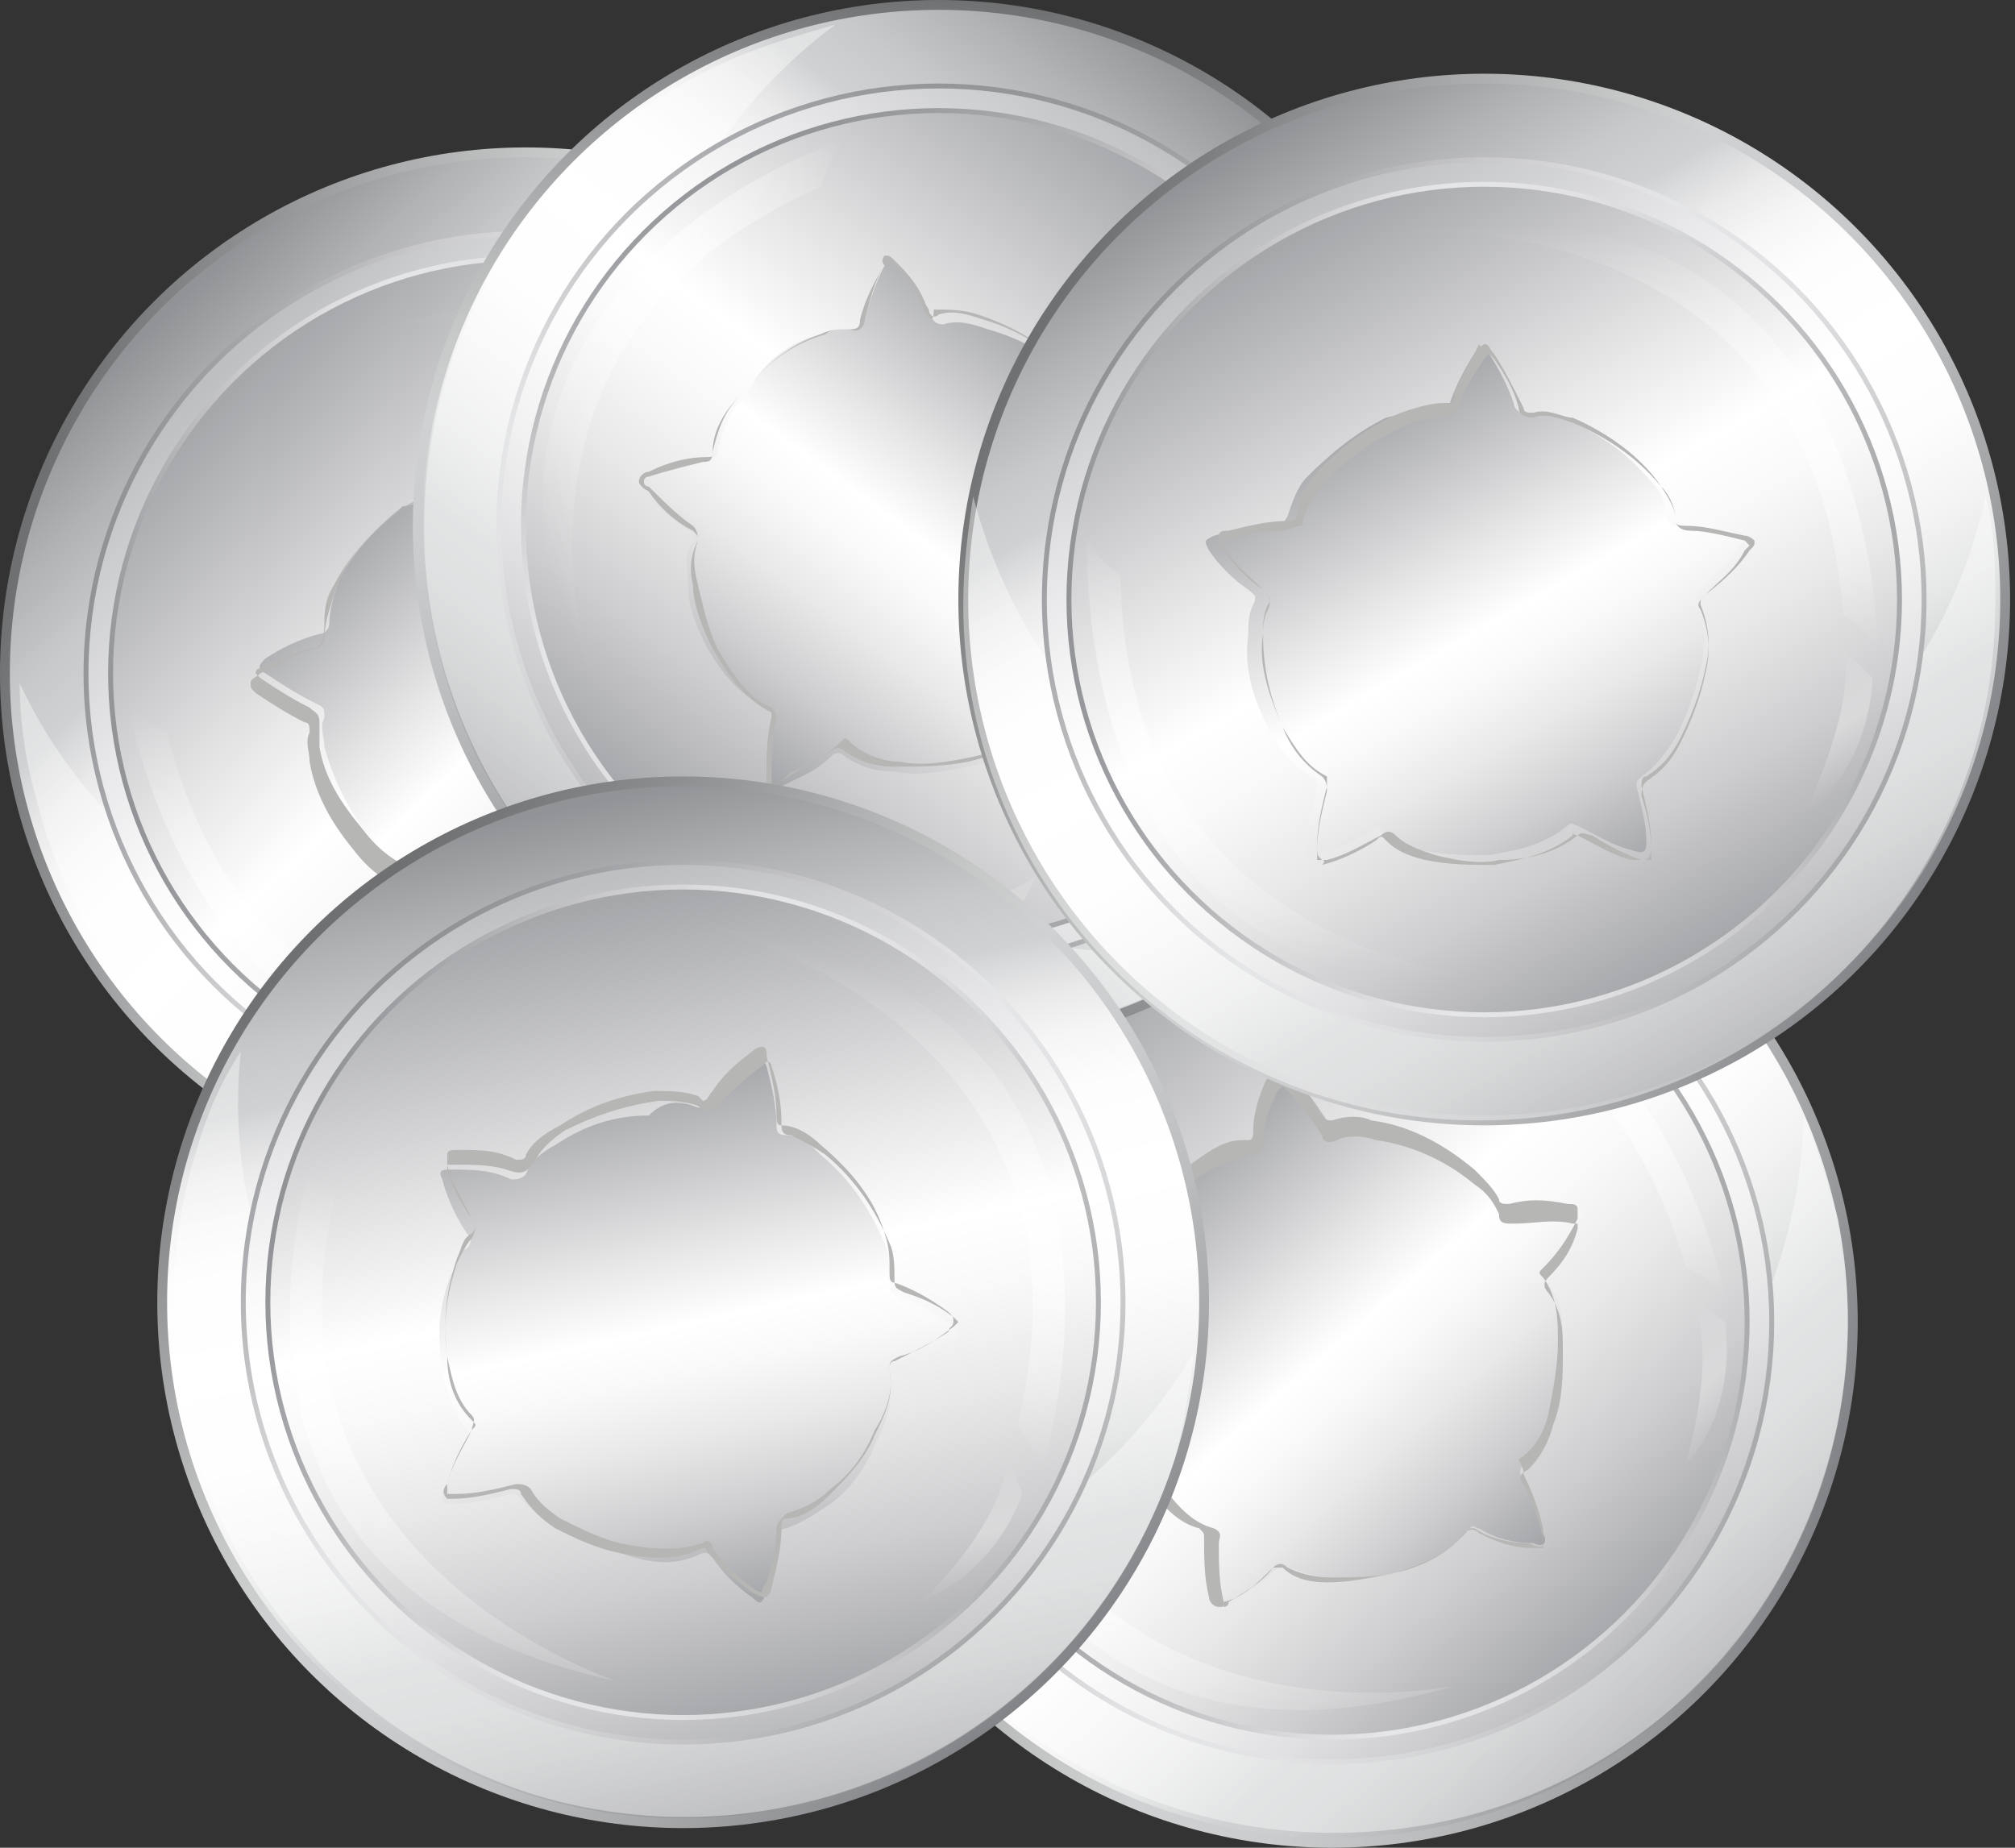 <?xml version="1.0" encoding="utf-8"?>
<!-- Generator: Adobe Illustrator 19.0.0, SVG Export Plug-In . SVG Version: 6.00 Build 0)  -->
<svg version="1.1" id="Capa_1" xmlns="http://www.w3.org/2000/svg" xmlns:xlink="http://www.w3.org/1999/xlink" x="0px" y="0px"
	 viewBox="0 0 41 37.6" style="enable-background:new 0 0 41 37.6;" xml:space="preserve">
<rect x="0" y="0" width="41" height="37.6" fill="#333333" stroke="none"/>
<style type="text/css">
	.st0{fill:url(#XMLID_563_);}
	.st1{fill:url(#XMLID_564_);}
	.st2{opacity:0.4;fill:#FFFFFF;}
	.st3{fill:url(#XMLID_565_);}
	.st4{fill:url(#XMLID_576_);}
	.st5{fill:url(#XMLID_577_);}
	.st6{fill:url(#XMLID_579_);}
	.st7{opacity:0.6;fill:url(#XMLID_580_);}
	.st8{opacity:0.3;fill:url(#XMLID_582_);}
	.st9{opacity:0.6;fill:url(#XMLID_583_);}
	.st10{fill:url(#XMLID_585_);}
	.st11{fill:#B6B6B5;}
	.st12{fill:url(#XMLID_586_);}
	.st13{fill:url(#XMLID_588_);}
	.st14{fill:url(#XMLID_589_);}
	.st15{fill:url(#XMLID_591_);}
	.st16{fill:url(#XMLID_592_);}
	.st17{fill:url(#XMLID_594_);}
	.st18{opacity:0.6;fill:url(#XMLID_595_);}
	.st19{opacity:0.3;fill:url(#XMLID_596_);}
	.st20{opacity:0.6;fill:url(#XMLID_597_);}
	.st21{fill:url(#XMLID_598_);}
	.st22{fill:url(#XMLID_599_);}
	.st23{fill:url(#XMLID_600_);}
	.st24{fill:url(#XMLID_601_);}
	.st25{fill:url(#XMLID_602_);}
	.st26{fill:url(#XMLID_603_);}
	.st27{fill:url(#XMLID_604_);}
	.st28{opacity:0.6;fill:url(#XMLID_605_);}
	.st29{opacity:0.3;fill:url(#XMLID_606_);}
	.st30{opacity:0.6;fill:url(#XMLID_607_);}
	.st31{fill:url(#XMLID_608_);}
	.st32{fill:url(#XMLID_609_);}
	.st33{fill:url(#XMLID_610_);}
	.st34{fill:url(#XMLID_611_);}
	.st35{fill:url(#XMLID_612_);}
	.st36{fill:url(#XMLID_613_);}
	.st37{fill:url(#XMLID_614_);}
	.st38{opacity:0.6;fill:url(#XMLID_615_);}
	.st39{opacity:0.3;fill:url(#XMLID_616_);}
	.st40{opacity:0.6;fill:url(#XMLID_617_);}
	.st41{fill:url(#XMLID_618_);}
	.st42{fill:url(#XMLID_619_);}
	.st43{fill:url(#XMLID_620_);}
	.st44{fill:url(#XMLID_621_);}
	.st45{fill:url(#XMLID_622_);}
	.st46{fill:url(#XMLID_623_);}
	.st47{fill:url(#XMLID_624_);}
	.st48{opacity:0.6;fill:url(#XMLID_625_);}
	.st49{opacity:0.3;fill:url(#XMLID_626_);}
	.st50{opacity:0.6;fill:url(#XMLID_627_);}
	.st51{fill:url(#XMLID_628_);}
	.st52{fill:url(#XMLID_629_);}
	.st53{fill:url(#XMLID_630_);}
	.st54{fill:url(#XMLID_631_);}
	.st55{fill:url(#XMLID_632_);}
	.st56{fill:url(#XMLID_633_);}
	.st57{fill:url(#XMLID_634_);}
	.st58{opacity:0.6;fill:url(#XMLID_635_);}
	.st59{opacity:0.3;fill:url(#XMLID_636_);}
	.st60{opacity:0.6;fill:url(#XMLID_637_);}
	.st61{fill:url(#XMLID_638_);stroke:#B6B6B5;stroke-width:0.5;stroke-miterlimit:10;}
</style>
<g id="XMLID_383_">
	<g id="XMLID_405_">
		
			<linearGradient id="XMLID_563_" gradientUnits="userSpaceOnUse" x1="1.437" y1="-419.971" x2="20.031" y2="-430.707" gradientTransform="matrix(0.972 -0.236 -0.236 -0.972 -100.04 -397.135)">
			<stop  offset="5.319150e-003" style="stop-color:#6F7071"/>
			<stop  offset="9.587178e-002" style="stop-color:#878889"/>
			<stop  offset="0.246" style="stop-color:#ADAEAF"/>
			<stop  offset="0.372" style="stop-color:#C6C8C8"/>
			<stop  offset="0.457" style="stop-color:#CFD1D2"/>
			<stop  offset="0.591" style="stop-color:#CBCCCD"/>
			<stop  offset="0.718" style="stop-color:#BDBEC0"/>
			<stop  offset="0.842" style="stop-color:#A6A7A9"/>
			<stop  offset="0.964" style="stop-color:#898A8D"/>
			<stop  offset="1" style="stop-color:#7F8184"/>
		</linearGradient>
		<circle id="XMLID_469_" class="st0" cx="10.7" cy="13.7" r="10.7"/>
		
			<linearGradient id="XMLID_564_" gradientUnits="userSpaceOnUse" x1="5.506" y1="-416.285" x2="15.961" y2="-434.393" gradientTransform="matrix(0.972 -0.236 -0.236 -0.972 -100.04 -397.135)">
			<stop  offset="0" style="stop-color:#919396"/>
			<stop  offset="8.948332e-002" style="stop-color:#B1B2B4"/>
			<stop  offset="0.169" style="stop-color:#C7C9CA"/>
			<stop  offset="0.223" style="stop-color:#CFD1D2"/>
			<stop  offset="0.24" style="stop-color:#D9DADB"/>
			<stop  offset="0.278" style="stop-color:#EAEAEB"/>
			<stop  offset="0.321" style="stop-color:#F6F6F7"/>
			<stop  offset="0.374" style="stop-color:#FDFDFD"/>
			<stop  offset="0.463" style="stop-color:#FFFFFF"/>
			<stop  offset="0.562" style="stop-color:#FDFDFD"/>
			<stop  offset="0.64" style="stop-color:#F4F4F5"/>
			<stop  offset="0.712" style="stop-color:#E6E7E7"/>
			<stop  offset="0.779" style="stop-color:#D2D4D5"/>
			<stop  offset="0.787" style="stop-color:#CFD1D2"/>
			<stop  offset="0.84" style="stop-color:#CACCCD"/>
			<stop  offset="0.901" style="stop-color:#BABCBD"/>
			<stop  offset="0.966" style="stop-color:#A1A2A5"/>
			<stop  offset="1" style="stop-color:#919396"/>
		</linearGradient>
		<circle id="XMLID_466_" class="st1" cx="10.7" cy="13.7" r="10.5"/>
		<path id="XMLID_463_" class="st2" d="M12.2,19.5c4.9-1.2,8.1-5.6,8-10.4c0.3,0.7,0.6,1.4,0.8,2.1c1.4,5.6-2.1,11.3-7.7,12.6
			c-5.6,1.4-11.3-2.1-12.6-7.7c-0.2-0.7-0.3-1.5-0.3-2.2C2.4,18.2,7.3,20.7,12.2,19.5z"/>
		
			<linearGradient id="XMLID_565_" gradientUnits="userSpaceOnUse" x1="2.928" y1="-420.832" x2="18.539" y2="-429.845" gradientTransform="matrix(0.972 -0.236 -0.236 -0.972 -100.04 -397.135)">
			<stop  offset="0" style="stop-color:#919396"/>
			<stop  offset="9.572458e-002" style="stop-color:#A8A9AC"/>
			<stop  offset="0.248" style="stop-color:#C9C9CB"/>
			<stop  offset="0.376" style="stop-color:#DEDEE0"/>
			<stop  offset="0.463" style="stop-color:#E5E6E7"/>
			<stop  offset="0.599" style="stop-color:#E2E2E4"/>
			<stop  offset="0.729" style="stop-color:#D6D7D8"/>
			<stop  offset="0.857" style="stop-color:#C4C4C6"/>
			<stop  offset="0.983" style="stop-color:#A9ABAD"/>
			<stop  offset="1" style="stop-color:#A5A7A9"/>
		</linearGradient>
		<circle id="XMLID_460_" class="st3" cx="10.7" cy="13.7" r="9"/>
		
			<linearGradient id="XMLID_576_" gradientUnits="userSpaceOnUse" x1="6.307" y1="-417.672" x2="15.16" y2="-433.005" gradientTransform="matrix(0.972 -0.236 -0.236 -0.972 -100.04 -397.135)">
			<stop  offset="0" style="stop-color:#BDBFC1"/>
			<stop  offset="6.957090e-002" style="stop-color:#CBCCCE"/>
			<stop  offset="0.233" style="stop-color:#E7E7E9"/>
			<stop  offset="0.369" style="stop-color:#F9F9FA"/>
			<stop  offset="0.463" style="stop-color:#FFFFFF"/>
			<stop  offset="0.589" style="stop-color:#FCFCFC"/>
			<stop  offset="0.709" style="stop-color:#F2F1F2"/>
			<stop  offset="0.827" style="stop-color:#E0E0E2"/>
			<stop  offset="0.942" style="stop-color:#C9C9CB"/>
			<stop  offset="1" style="stop-color:#BABBBE"/>
		</linearGradient>
		<circle id="XMLID_457_" class="st4" cx="10.7" cy="13.7" r="8.9"/>
		
			<linearGradient id="XMLID_577_" gradientUnits="userSpaceOnUse" x1="2.203" y1="-425.339" x2="19.264" y2="-425.339" gradientTransform="matrix(0.972 -0.236 -0.236 -0.972 -100.04 -397.135)">
			<stop  offset="0" style="stop-color:#919396"/>
			<stop  offset="9.572458e-002" style="stop-color:#A8A9AC"/>
			<stop  offset="0.248" style="stop-color:#C9C9CB"/>
			<stop  offset="0.376" style="stop-color:#DEDEE0"/>
			<stop  offset="0.463" style="stop-color:#E5E6E7"/>
			<stop  offset="0.599" style="stop-color:#E2E2E4"/>
			<stop  offset="0.729" style="stop-color:#D6D7D8"/>
			<stop  offset="0.857" style="stop-color:#C4C4C6"/>
			<stop  offset="0.983" style="stop-color:#A9ABAD"/>
			<stop  offset="1" style="stop-color:#A5A7A9"/>
		</linearGradient>
		<circle id="XMLID_446_" class="st5" cx="10.7" cy="13.7" r="8.5"/>
		
			<linearGradient id="XMLID_579_" gradientUnits="userSpaceOnUse" x1="6.543" y1="-418.081" x2="14.924" y2="-432.597" gradientTransform="matrix(0.972 -0.236 -0.236 -0.972 -100.04 -397.135)">
			<stop  offset="0" style="stop-color:#A5A7A9"/>
			<stop  offset="1.685512e-002" style="stop-color:#A9AAAD"/>
			<stop  offset="0.32" style="stop-color:#E6E6E7"/>
			<stop  offset="0.463" style="stop-color:#FFFFFF"/>
			<stop  offset="0.554" style="stop-color:#F9F9FA"/>
			<stop  offset="0.681" style="stop-color:#E8E8E9"/>
			<stop  offset="0.829" style="stop-color:#CDCCCE"/>
			<stop  offset="0.99" style="stop-color:#A7A9AC"/>
			<stop  offset="1" style="stop-color:#A5A7A9"/>
		</linearGradient>
		<circle id="XMLID_430_" class="st6" cx="10.7" cy="13.7" r="8.4"/>
		
			<linearGradient id="XMLID_580_" gradientUnits="userSpaceOnUse" x1="13.887" y1="-417.685" x2="13.887" y2="-426.338" gradientTransform="matrix(0.972 -0.236 -0.236 -0.972 -100.04 -397.135)">
			<stop  offset="0" style="stop-color:#FFFFFF;stop-opacity:0"/>
			<stop  offset="7.561952e-002" style="stop-color:#FFFFFF;stop-opacity:0.145"/>
			<stop  offset="0.521" style="stop-color:#FFFFFF"/>
			<stop  offset="0.932" style="stop-color:#FFFFFF;stop-opacity:0.141"/>
			<stop  offset="1" style="stop-color:#FFFFFF;stop-opacity:0"/>
		</linearGradient>
		<path id="XMLID_429_" class="st7" d="M7.4,6.8c-0.1,0,7.9-2.5,10.5,5.5c0,0,0.4,0.1,0.9,0.5C18.7,12.8,16.5,3,7.4,6.8z"/>
		
			<linearGradient id="XMLID_582_" gradientUnits="userSpaceOnUse" x1="17.07" y1="-426.845" x2="18.318" y2="-429.006" gradientTransform="matrix(0.972 -0.236 -0.236 -0.972 -100.04 -397.135)">
			<stop  offset="0" style="stop-color:#FFFFFF;stop-opacity:0"/>
			<stop  offset="7.561952e-002" style="stop-color:#FFFFFF;stop-opacity:0.145"/>
			<stop  offset="0.521" style="stop-color:#FFFFFF"/>
			<stop  offset="0.932" style="stop-color:#FFFFFF;stop-opacity:0.141"/>
			<stop  offset="1" style="stop-color:#FFFFFF;stop-opacity:0"/>
		</linearGradient>
		<path id="XMLID_428_" class="st8" d="M18,12.9l0.7,0.5c0,0,0.4,1.7-0.6,2.9C18.1,16.3,18.6,14,18,12.9z"/>
		
			<linearGradient id="XMLID_583_" gradientUnits="userSpaceOnUse" x1="-1696.156" y1="-1745.649" x2="-1696.156" y2="-1754.303" gradientTransform="matrix(-0.985 0.173 0.173 0.985 -1359.219 2034.958)">
			<stop  offset="0" style="stop-color:#FFFFFF;stop-opacity:0"/>
			<stop  offset="7.561952e-002" style="stop-color:#FFFFFF;stop-opacity:0.145"/>
			<stop  offset="0.521" style="stop-color:#FFFFFF"/>
			<stop  offset="0.932" style="stop-color:#FFFFFF;stop-opacity:0.141"/>
			<stop  offset="1" style="stop-color:#FFFFFF;stop-opacity:0"/>
		</linearGradient>
		<path id="XMLID_427_" class="st9" d="M13.5,21c0.1,0-8.1,2-10.1-6.1c0,0-0.4-0.1-0.8-0.6C2.6,14.3,4.2,24.2,13.5,21z"/>
	</g>
	<g id="XMLID_384_">
		<g id="XMLID_371_">
			<g id="XMLID_372_">
				
					<linearGradient id="XMLID_585_" gradientUnits="userSpaceOnUse" x1="8.399" y1="9.802" x2="13.745" y2="19.063" gradientTransform="matrix(0.972 -0.236 0.236 0.972 -2.921 2.918)">
					<stop  offset="0" style="stop-color:#A5A7A9"/>
					<stop  offset="1.685512e-002" style="stop-color:#A9AAAD"/>
					<stop  offset="0.32" style="stop-color:#E6E6E7"/>
					<stop  offset="0.463" style="stop-color:#FFFFFF"/>
					<stop  offset="0.554" style="stop-color:#F9F9FA"/>
					<stop  offset="0.681" style="stop-color:#E8E8E9"/>
					<stop  offset="0.829" style="stop-color:#CDCCCE"/>
					<stop  offset="0.99" style="stop-color:#A7A9AC"/>
					<stop  offset="1" style="stop-color:#A5A7A9"/>
				</linearGradient>
				<path id="XMLID_376_" class="st10" d="M8.9,10.1c0.2,0,0.2-0.1,0.3-0.3c0-0.4,0.1-0.7,0.3-1c0.1-0.2,0.1-0.2,0.3-0.1
					C10,9,10.2,9.3,10.5,9.6c0.1,0.1,0.1,0.2,0.3,0.1c0.3-0.1,0.5-0.1,0.8-0.1c0.8,0.1,1.5,0.4,2.1,0.9c0.2,0.2,0.4,0.3,0.5,0.6
					c0.1,0.1,0.1,0.2,0.3,0.1c0.4-0.1,0.8-0.1,1.2-0.1c0.2,0,0.2,0,0.1,0.2c-0.1,0.4-0.4,0.7-0.6,1c-0.1,0.1-0.1,0.2,0,0.3
					c0.3,0.4,0.4,0.8,0.4,1.2c0,0.5,0,1-0.2,1.5c-0.1,0.3-0.2,0.7-0.5,0.9c-0.1,0.1-0.1,0.2,0,0.3c0.2,0.3,0.3,0.7,0.4,1.1
					c0.1,0.2,0,0.3-0.2,0.3c-0.4,0-0.8-0.1-1.1-0.3c-0.1,0-0.1-0.1-0.2,0c-0.3,0.5-0.9,0.7-1.4,0.9c-0.4,0.1-0.9,0.2-1.3,0.2
					c-0.3,0-0.6-0.1-0.9-0.2c-0.1-0.1-0.2,0-0.2,0c-0.3,0.3-0.6,0.6-0.9,0.8c-0.2,0.1-0.2,0.1-0.3-0.1c-0.1-0.4-0.1-0.8-0.1-1.2
					c0-0.1,0-0.2-0.1-0.2c-0.5-0.1-0.8-0.4-1.1-0.8c-0.4-0.5-0.7-1.1-0.9-1.8c0-0.2-0.1-0.4,0-0.6c0-0.2,0-0.2-0.2-0.3
					c-0.4-0.2-0.7-0.4-1-0.6c-0.2-0.1-0.1-0.2,0-0.3c0.3-0.2,0.7-0.4,1.1-0.5c0.1,0,0.2-0.1,0.2-0.2c0-0.3,0.1-0.6,0.2-0.9
					c0.3-0.6,0.8-1.1,1.3-1.5C8.3,10.3,8.6,10.2,8.9,10.1z"/>
				<path id="XMLID_373_" class="st11" d="M8.7,19.6C8.7,19.6,8.7,19.6,8.7,19.6c-0.1,0-0.2-0.1-0.2-0.2c-0.1-0.4-0.1-0.8-0.1-1.2
					c0-0.1,0-0.1-0.1-0.1c-0.4-0.1-0.8-0.4-1.1-0.8c-0.5-0.6-0.8-1.2-0.9-1.8c0-0.2-0.1-0.4,0-0.6c0-0.1,0-0.2-0.1-0.2
					c-0.4-0.2-0.7-0.4-1-0.6c-0.1-0.1-0.1-0.1-0.1-0.2c0-0.1,0.1-0.1,0.2-0.2c0.4-0.2,0.7-0.4,1.1-0.5c0.1,0,0.2-0.1,0.2-0.2
					c0-0.3,0.1-0.6,0.2-0.9C7,11.4,7.5,10.9,8,10.5c0.2-0.2,0.5-0.3,0.8-0.4c0,0,0,0,0,0l0,0c0.1,0,0.1,0,0.1,0
					c0.1,0,0.1-0.1,0.1-0.2c0-0.3,0.1-0.7,0.3-1.1c0-0.1,0.1-0.2,0.1-0.2c0,0,0,0,0,0c0.1,0,0.1,0,0.2,0.1c0.3,0.3,0.6,0.6,0.8,0.9
					c0.1,0.1,0.1,0.1,0.2,0.1c0.3-0.1,0.6-0.1,0.8-0.1c0.8,0.1,1.5,0.4,2.1,0.9c0.2,0.2,0.4,0.4,0.5,0.6c0,0.1,0.1,0.1,0.2,0.1
					c0,0,0,0,0,0c0.4-0.1,0.7-0.1,1.2-0.1c0.1,0,0.2,0,0.2,0.1c0,0.1,0,0.1,0,0.2c-0.1,0.4-0.4,0.7-0.6,1.1c-0.1,0.1-0.1,0.1,0,0.2
					c0.3,0.4,0.4,0.9,0.4,1.3c0,0.5,0,1-0.2,1.5c-0.1,0.4-0.3,0.7-0.5,0.9c-0.1,0.1-0.1,0.1,0,0.2c0.2,0.3,0.3,0.7,0.4,1.1
					c0,0.1,0.1,0.2,0,0.3c0,0.1-0.1,0.1-0.3,0.1c-0.4,0-0.8-0.1-1.2-0.3l0,0c-0.1,0-0.1,0-0.1,0c-0.4,0.5-0.9,0.8-1.5,0.9
					c-0.4,0.1-0.9,0.2-1.4,0.2c-0.4,0-0.7-0.1-0.9-0.2c-0.1,0-0.1,0-0.2,0c-0.3,0.3-0.6,0.6-0.9,0.8C8.8,19.5,8.8,19.5,8.7,19.6z
					 M6.3,13.2c-0.3,0.1-0.6,0.2-1,0.4c-0.1,0-0.1,0.1-0.1,0.1c0,0,0,0,0.1,0.1c0.3,0.2,0.6,0.4,1,0.6c0.1,0.1,0.2,0.1,0.2,0.3
					c0,0.2,0,0.4,0,0.5c0.1,0.6,0.4,1.1,0.9,1.7c0.3,0.4,0.7,0.7,1.1,0.8c0.2,0,0.2,0.2,0.1,0.3c0,0.4,0,0.8,0.1,1.2
					c0,0.1,0,0.1,0.1,0.1c0,0,0.1,0,0.1-0.1c0.3-0.2,0.6-0.5,0.9-0.8c0.1-0.1,0.2-0.1,0.3-0.1c0.2,0.1,0.5,0.2,0.9,0.2
					c0.4,0,0.9-0.1,1.3-0.2c0.5-0.2,1.1-0.4,1.4-0.9c0.1-0.1,0.2-0.1,0.3-0.1l0,0c0.4,0.1,0.7,0.2,1.1,0.3c0,0,0.2,0,0.2,0
					c0,0,0-0.1,0-0.2c-0.1-0.4-0.2-0.7-0.4-1.1c-0.1-0.1-0.1-0.2,0-0.3c0.2-0.2,0.4-0.5,0.5-0.9c0.1-0.5,0.2-1,0.2-1.5
					c0-0.4-0.1-0.8-0.4-1.2c-0.1-0.1-0.1-0.2,0-0.3c0.3-0.3,0.5-0.7,0.6-1c0,0,0-0.1,0-0.1c0,0-0.1,0-0.1,0c-0.4,0-0.8,0-1.2,0.1
					c0,0,0,0,0,0c-0.2,0-0.3,0-0.3-0.2c-0.1-0.2-0.2-0.4-0.5-0.6c-0.6-0.5-1.3-0.8-2.1-0.9c-0.3,0-0.6,0-0.8,0.1
					c-0.2,0.1-0.3,0-0.3-0.1C10.2,9.3,9.9,9,9.7,8.7c0,0-0.1-0.1-0.1-0.1l0,0c0,0-0.1,0.1-0.1,0.1c-0.2,0.4-0.2,0.7-0.3,1
					c0,0.1,0,0.2-0.1,0.3c0,0-0.1,0.1-0.2,0c0,0,0,0,0,0c-0.3,0.1-0.5,0.2-0.8,0.4c-0.5,0.4-1,0.9-1.3,1.5c-0.2,0.3-0.2,0.6-0.2,0.8
					C6.6,13.1,6.5,13.2,6.3,13.2C6.4,13.2,6.4,13.2,6.3,13.2C6.3,13.2,6.3,13.2,6.3,13.2z"/>
			</g>
		</g>
	</g>
</g>
<g id="XMLID_472_">
	<g id="XMLID_487_">
		
			<linearGradient id="XMLID_586_" gradientUnits="userSpaceOnUse" x1="17.781" y1="-433.197" x2="36.375" y2="-443.933" gradientTransform="matrix(0.981 -0.196 -0.196 -0.981 -85.244 -397.909)">
			<stop  offset="5.319150e-003" style="stop-color:#6F7071"/>
			<stop  offset="9.587178e-002" style="stop-color:#878889"/>
			<stop  offset="0.246" style="stop-color:#ADAEAF"/>
			<stop  offset="0.372" style="stop-color:#C6C8C8"/>
			<stop  offset="0.457" style="stop-color:#CFD1D2"/>
			<stop  offset="0.591" style="stop-color:#CBCCCD"/>
			<stop  offset="0.718" style="stop-color:#BDBEC0"/>
			<stop  offset="0.842" style="stop-color:#A6A7A9"/>
			<stop  offset="0.964" style="stop-color:#898A8D"/>
			<stop  offset="1" style="stop-color:#7F8184"/>
		</linearGradient>
		<circle id="XMLID_515_" class="st12" cx="27.1" cy="26.9" r="10.7"/>
		
			<linearGradient id="XMLID_588_" gradientUnits="userSpaceOnUse" x1="21.85" y1="-429.511" x2="32.305" y2="-447.619" gradientTransform="matrix(0.981 -0.196 -0.196 -0.981 -85.244 -397.909)">
			<stop  offset="0" style="stop-color:#919396"/>
			<stop  offset="8.948332e-002" style="stop-color:#B1B2B4"/>
			<stop  offset="0.169" style="stop-color:#C7C9CA"/>
			<stop  offset="0.223" style="stop-color:#CFD1D2"/>
			<stop  offset="0.24" style="stop-color:#D9DADB"/>
			<stop  offset="0.278" style="stop-color:#EAEAEB"/>
			<stop  offset="0.321" style="stop-color:#F6F6F7"/>
			<stop  offset="0.374" style="stop-color:#FDFDFD"/>
			<stop  offset="0.463" style="stop-color:#FFFFFF"/>
			<stop  offset="0.562" style="stop-color:#FDFDFD"/>
			<stop  offset="0.64" style="stop-color:#F4F4F5"/>
			<stop  offset="0.712" style="stop-color:#E6E7E7"/>
			<stop  offset="0.779" style="stop-color:#D2D4D5"/>
			<stop  offset="0.787" style="stop-color:#CFD1D2"/>
			<stop  offset="0.84" style="stop-color:#CACCCD"/>
			<stop  offset="0.901" style="stop-color:#BABCBD"/>
			<stop  offset="0.966" style="stop-color:#A1A2A5"/>
			<stop  offset="1" style="stop-color:#919396"/>
		</linearGradient>
		<circle id="XMLID_512_" class="st13" cx="27.1" cy="26.9" r="10.5"/>
		<path id="XMLID_509_" class="st2" d="M28.3,32.8c4.9-1,8.3-5.3,8.4-10.1c0.3,0.7,0.5,1.4,0.7,2.1c1.1,5.7-2.5,11.2-8.2,12.3
			c-5.7,1.1-11.2-2.5-12.3-8.2c-0.1-0.7-0.2-1.5-0.2-2.2C18.5,31.1,23.3,33.8,28.3,32.8z"/>
		
			<linearGradient id="XMLID_589_" gradientUnits="userSpaceOnUse" x1="19.272" y1="-434.059" x2="34.883" y2="-443.072" gradientTransform="matrix(0.981 -0.196 -0.196 -0.981 -85.244 -397.909)">
			<stop  offset="0" style="stop-color:#919396"/>
			<stop  offset="9.572458e-002" style="stop-color:#A8A9AC"/>
			<stop  offset="0.248" style="stop-color:#C9C9CB"/>
			<stop  offset="0.376" style="stop-color:#DEDEE0"/>
			<stop  offset="0.463" style="stop-color:#E5E6E7"/>
			<stop  offset="0.599" style="stop-color:#E2E2E4"/>
			<stop  offset="0.729" style="stop-color:#D6D7D8"/>
			<stop  offset="0.857" style="stop-color:#C4C4C6"/>
			<stop  offset="0.983" style="stop-color:#A9ABAD"/>
			<stop  offset="1" style="stop-color:#A5A7A9"/>
		</linearGradient>
		<circle id="XMLID_506_" class="st14" cx="27.1" cy="26.9" r="9"/>
		
			<linearGradient id="XMLID_591_" gradientUnits="userSpaceOnUse" x1="22.651" y1="-430.898" x2="31.504" y2="-446.232" gradientTransform="matrix(0.981 -0.196 -0.196 -0.981 -85.244 -397.909)">
			<stop  offset="0" style="stop-color:#BDBFC1"/>
			<stop  offset="6.957090e-002" style="stop-color:#CBCCCE"/>
			<stop  offset="0.233" style="stop-color:#E7E7E9"/>
			<stop  offset="0.369" style="stop-color:#F9F9FA"/>
			<stop  offset="0.463" style="stop-color:#FFFFFF"/>
			<stop  offset="0.589" style="stop-color:#FCFCFC"/>
			<stop  offset="0.709" style="stop-color:#F2F1F2"/>
			<stop  offset="0.827" style="stop-color:#E0E0E2"/>
			<stop  offset="0.942" style="stop-color:#C9C9CB"/>
			<stop  offset="1" style="stop-color:#BABBBE"/>
		</linearGradient>
		<circle id="XMLID_503_" class="st15" cx="27.1" cy="26.9" r="8.9"/>
		
			<linearGradient id="XMLID_592_" gradientUnits="userSpaceOnUse" x1="18.547" y1="-438.565" x2="35.608" y2="-438.565" gradientTransform="matrix(0.981 -0.196 -0.196 -0.981 -85.244 -397.909)">
			<stop  offset="0" style="stop-color:#919396"/>
			<stop  offset="9.572458e-002" style="stop-color:#A8A9AC"/>
			<stop  offset="0.248" style="stop-color:#C9C9CB"/>
			<stop  offset="0.376" style="stop-color:#DEDEE0"/>
			<stop  offset="0.463" style="stop-color:#E5E6E7"/>
			<stop  offset="0.599" style="stop-color:#E2E2E4"/>
			<stop  offset="0.729" style="stop-color:#D6D7D8"/>
			<stop  offset="0.857" style="stop-color:#C4C4C6"/>
			<stop  offset="0.983" style="stop-color:#A9ABAD"/>
			<stop  offset="1" style="stop-color:#A5A7A9"/>
		</linearGradient>
		<circle id="XMLID_500_" class="st16" cx="27.1" cy="26.9" r="8.5"/>
		
			<linearGradient id="XMLID_594_" gradientUnits="userSpaceOnUse" x1="22.887" y1="-431.307" x2="31.268" y2="-445.823" gradientTransform="matrix(0.981 -0.196 -0.196 -0.981 -85.244 -397.909)">
			<stop  offset="0" style="stop-color:#A5A7A9"/>
			<stop  offset="1.685512e-002" style="stop-color:#A9AAAD"/>
			<stop  offset="0.32" style="stop-color:#E6E6E7"/>
			<stop  offset="0.463" style="stop-color:#FFFFFF"/>
			<stop  offset="0.554" style="stop-color:#F9F9FA"/>
			<stop  offset="0.681" style="stop-color:#E8E8E9"/>
			<stop  offset="0.829" style="stop-color:#CDCCCE"/>
			<stop  offset="0.99" style="stop-color:#A7A9AC"/>
			<stop  offset="1" style="stop-color:#A5A7A9"/>
		</linearGradient>
		<circle id="XMLID_497_" class="st17" cx="27.1" cy="26.9" r="8.4"/>
		
			<linearGradient id="XMLID_595_" gradientUnits="userSpaceOnUse" x1="30.231" y1="-430.911" x2="30.231" y2="-439.564" gradientTransform="matrix(0.981 -0.196 -0.196 -0.981 -85.244 -397.909)">
			<stop  offset="0" style="stop-color:#FFFFFF;stop-opacity:0"/>
			<stop  offset="7.561952e-002" style="stop-color:#FFFFFF;stop-opacity:0.145"/>
			<stop  offset="0.521" style="stop-color:#FFFFFF"/>
			<stop  offset="0.932" style="stop-color:#FFFFFF;stop-opacity:0.141"/>
			<stop  offset="1" style="stop-color:#FFFFFF;stop-opacity:0"/>
		</linearGradient>
		<path id="XMLID_490_" class="st18" d="M24,19.9c-0.1,0,8-2.2,10.3,5.9c0,0,0.4,0.1,0.8,0.6C35.1,26.3,33.2,16.5,24,19.9z"/>
		
			<linearGradient id="XMLID_596_" gradientUnits="userSpaceOnUse" x1="33.414" y1="-440.071" x2="34.662" y2="-442.232" gradientTransform="matrix(0.981 -0.196 -0.196 -0.981 -85.244 -397.909)">
			<stop  offset="0" style="stop-color:#FFFFFF;stop-opacity:0"/>
			<stop  offset="7.561952e-002" style="stop-color:#FFFFFF;stop-opacity:0.145"/>
			<stop  offset="0.521" style="stop-color:#FFFFFF"/>
			<stop  offset="0.932" style="stop-color:#FFFFFF;stop-opacity:0.141"/>
			<stop  offset="1" style="stop-color:#FFFFFF;stop-opacity:0"/>
		</linearGradient>
		<path id="XMLID_489_" class="st19" d="M34.4,26.4l0.7,0.5c0,0,0.3,1.7-0.8,2.9C34.3,29.8,35,27.5,34.4,26.4z"/>
		
			<linearGradient id="XMLID_597_" gradientUnits="userSpaceOnUse" x1="-1713.314" y1="-1733.495" x2="-1713.314" y2="-1742.149" gradientTransform="matrix(-0.991 0.132 0.132 0.991 -1443.83 1980.084)">
			<stop  offset="0" style="stop-color:#FFFFFF;stop-opacity:0"/>
			<stop  offset="7.561952e-002" style="stop-color:#FFFFFF;stop-opacity:0.145"/>
			<stop  offset="0.521" style="stop-color:#FFFFFF"/>
			<stop  offset="0.932" style="stop-color:#FFFFFF;stop-opacity:0.141"/>
			<stop  offset="1" style="stop-color:#FFFFFF;stop-opacity:0"/>
		</linearGradient>
		<path id="XMLID_488_" class="st20" d="M29.6,34.3c0.1,0-8.1,1.7-9.9-6.5c0,0-0.4-0.2-0.8-0.6C18.9,27.2,20.1,37.1,29.6,34.3z"/>
	</g>
	<g id="XMLID_473_">
		<g id="XMLID_523_">
			<g id="XMLID_524_">
				
					<linearGradient id="XMLID_598_" gradientUnits="userSpaceOnUse" x1="24.743" y1="23.029" x2="30.09" y2="32.289" gradientTransform="matrix(0.981 -0.196 0.196 0.981 -4.736 5.815)">
					<stop  offset="0" style="stop-color:#A5A7A9"/>
					<stop  offset="1.685512e-002" style="stop-color:#A9AAAD"/>
					<stop  offset="0.32" style="stop-color:#E6E6E7"/>
					<stop  offset="0.463" style="stop-color:#FFFFFF"/>
					<stop  offset="0.554" style="stop-color:#F9F9FA"/>
					<stop  offset="0.681" style="stop-color:#E8E8E9"/>
					<stop  offset="0.829" style="stop-color:#CDCCCE"/>
					<stop  offset="0.99" style="stop-color:#A7A9AC"/>
					<stop  offset="1" style="stop-color:#A5A7A9"/>
				</linearGradient>
				<path id="XMLID_538_" class="st21" d="M25.4,23.3c0.2,0,0.2-0.1,0.3-0.3c0-0.4,0.2-0.7,0.3-1c0.1-0.2,0.1-0.2,0.3-0.1
					c0.3,0.3,0.5,0.6,0.7,0.9c0.1,0.1,0.1,0.2,0.3,0.1c0.3-0.1,0.5-0.1,0.8,0c0.8,0.1,1.4,0.5,2,1c0.2,0.2,0.4,0.4,0.5,0.6
					c0.1,0.1,0.1,0.2,0.3,0.1c0.4-0.1,0.8-0.1,1.2,0c0.2,0,0.2,0,0.1,0.2c-0.2,0.4-0.4,0.7-0.7,1c-0.1,0.1-0.1,0.2,0,0.3
					c0.3,0.4,0.3,0.8,0.3,1.3c0,0.5-0.1,1-0.2,1.5c-0.1,0.3-0.3,0.7-0.6,0.9c-0.1,0.1-0.1,0.2,0,0.3c0.2,0.3,0.3,0.7,0.4,1.1
					c0.1,0.2,0,0.3-0.2,0.2c-0.4,0-0.8-0.1-1.1-0.3c-0.1,0-0.1-0.1-0.2,0c-0.4,0.5-0.9,0.7-1.5,0.9c-0.4,0.1-0.9,0.2-1.3,0.1
					c-0.3,0-0.6-0.1-0.9-0.2c-0.1-0.1-0.2,0-0.2,0c-0.3,0.3-0.6,0.5-1,0.7c-0.2,0.1-0.2,0.1-0.3-0.1c-0.1-0.4-0.1-0.8-0.1-1.2
					c0-0.1,0-0.2-0.1-0.2c-0.4-0.2-0.8-0.5-1-0.8c-0.4-0.5-0.7-1.1-0.8-1.8c0-0.2,0-0.4,0-0.6c0.1-0.2,0-0.2-0.1-0.3
					c-0.4-0.2-0.7-0.4-1-0.7c-0.1-0.1-0.1-0.2,0-0.3c0.3-0.2,0.7-0.4,1.1-0.4c0.1,0,0.2-0.1,0.2-0.2c0-0.3,0.1-0.6,0.3-0.9
					c0.3-0.6,0.8-1.1,1.4-1.5C24.8,23.5,25,23.3,25.4,23.3z"/>
				<path id="XMLID_525_" class="st11" d="M24.8,32.7C24.8,32.7,24.8,32.7,24.8,32.7c-0.1,0-0.2-0.1-0.2-0.2
					c-0.1-0.4-0.1-0.8-0.1-1.2c0-0.1,0-0.1-0.1-0.2c-0.4-0.1-0.7-0.4-1.1-0.9c-0.5-0.6-0.7-1.2-0.8-1.8c0-0.2-0.1-0.4,0-0.6
					c0-0.1,0-0.2-0.1-0.2c-0.4-0.2-0.7-0.4-1-0.7c-0.1-0.1-0.1-0.1-0.1-0.2c0-0.1,0.1-0.1,0.2-0.2c0.4-0.2,0.8-0.4,1.1-0.4
					c0.1,0,0.2-0.1,0.2-0.2c0-0.3,0.1-0.6,0.3-0.9c0.3-0.6,0.8-1.1,1.4-1.5c0.3-0.2,0.5-0.3,0.8-0.3c0,0,0,0,0,0l0,0
					c0.1,0,0.1,0,0.1,0c0.1,0,0.1-0.1,0.1-0.2c0-0.3,0.1-0.7,0.3-1.1c0.1-0.1,0.1-0.2,0.2-0.2c0,0,0,0,0,0c0.1,0,0.1,0,0.2,0.1
					c0.3,0.3,0.5,0.6,0.7,0.9c0.1,0.1,0.1,0.1,0.2,0.1c0.3-0.1,0.6-0.1,0.8,0c0.8,0.1,1.5,0.5,2.1,1c0.2,0.2,0.4,0.4,0.5,0.6
					c0,0.1,0.1,0.1,0.2,0.1c0,0,0,0,0,0c0.4-0.1,0.7-0.1,1.2,0c0.1,0,0.2,0,0.2,0.1c0,0.1,0,0.1,0,0.2c-0.2,0.4-0.4,0.7-0.7,1
					c-0.1,0.1-0.1,0.1,0,0.2c0.3,0.4,0.3,0.9,0.3,1.3c0,0.5-0.1,1-0.2,1.5c-0.1,0.4-0.3,0.7-0.6,0.9C31,29.9,31,29.9,31,30
					c0.2,0.4,0.3,0.7,0.4,1.1c0,0.1,0,0.2,0,0.3c0,0.1-0.1,0.1-0.3,0c-0.4,0-0.8-0.1-1.1-0.3l0,0c-0.1,0-0.1,0-0.1,0
					c-0.4,0.5-0.9,0.7-1.5,0.9c-0.5,0.1-0.9,0.2-1.4,0.2c-0.4,0-0.7-0.1-0.9-0.3c-0.1,0-0.1,0-0.2,0c-0.3,0.3-0.6,0.6-1,0.7
					C24.9,32.7,24.9,32.7,24.8,32.7z M22.7,26.3c-0.3,0.1-0.6,0.2-1,0.4c-0.1,0-0.1,0.1-0.1,0.1c0,0,0,0,0.1,0.1
					c0.3,0.3,0.6,0.5,1,0.7c0.1,0.1,0.2,0.1,0.2,0.4c-0.1,0.2,0,0.4,0,0.5c0.1,0.6,0.4,1.2,0.8,1.8c0.3,0.4,0.6,0.7,1,0.8
					c0.2,0.1,0.1,0.2,0.1,0.3c0,0.4,0,0.8,0.1,1.2c0,0.1,0,0.1,0,0.1c0,0,0.1,0,0.1-0.1c0.3-0.2,0.7-0.4,0.9-0.7
					c0.1-0.1,0.2-0.1,0.3,0c0.2,0.1,0.5,0.2,0.9,0.2c0.4,0,0.9,0,1.3-0.1c0.5-0.1,1.1-0.4,1.4-0.8c0.1-0.1,0.2-0.1,0.3,0l0,0
					c0.4,0.2,0.7,0.3,1.1,0.3c0,0,0.2,0,0.2,0c0,0,0-0.1,0-0.2c-0.1-0.4-0.2-0.7-0.4-1.1c-0.1-0.1-0.1-0.2,0.1-0.3
					c0.2-0.2,0.4-0.5,0.5-0.9c0.2-0.5,0.2-1,0.2-1.5c0-0.4,0-0.8-0.3-1.2c-0.1-0.1-0.1-0.2,0-0.3c0.3-0.3,0.5-0.6,0.6-1
					c0,0,0-0.1,0-0.1c0,0,0,0-0.1,0c-0.4-0.1-0.8,0-1.2,0c0,0,0,0,0,0c-0.2,0-0.3,0-0.3-0.2c-0.1-0.2-0.2-0.4-0.5-0.6
					c-0.6-0.5-1.3-0.8-2-0.9c-0.3-0.1-0.6-0.1-0.8,0c-0.2,0.1-0.3,0-0.3-0.1c-0.2-0.3-0.4-0.6-0.7-0.9c0,0-0.1-0.1-0.1-0.1l0,0
					c0,0-0.1,0.1-0.1,0.1c-0.2,0.4-0.3,0.7-0.3,1c0,0.1,0,0.2-0.1,0.3c-0.1,0-0.1,0-0.2,0c0,0,0,0,0,0c-0.3,0.1-0.5,0.2-0.8,0.3
					c-0.6,0.4-1,0.9-1.4,1.5C23,25.5,23,25.7,23,26C23,26.1,22.9,26.2,22.7,26.3C22.7,26.3,22.7,26.3,22.7,26.3
					C22.7,26.3,22.7,26.3,22.7,26.3z"/>
			</g>
		</g>
	</g>
</g>
<g id="XMLID_518_">
	<g id="XMLID_532_">
		
			<linearGradient id="XMLID_599_" gradientUnits="userSpaceOnUse" x1="9.816" y1="-417.042" x2="28.41" y2="-427.777" gradientTransform="matrix(0.4 0.916 0.916 -0.4 398.527 -175.917)">
			<stop  offset="5.319150e-003" style="stop-color:#6F7071"/>
			<stop  offset="9.587178e-002" style="stop-color:#878889"/>
			<stop  offset="0.246" style="stop-color:#ADAEAF"/>
			<stop  offset="0.372" style="stop-color:#C6C8C8"/>
			<stop  offset="0.457" style="stop-color:#CFD1D2"/>
			<stop  offset="0.591" style="stop-color:#CBCCCD"/>
			<stop  offset="0.718" style="stop-color:#BDBEC0"/>
			<stop  offset="0.842" style="stop-color:#A6A7A9"/>
			<stop  offset="0.964" style="stop-color:#898A8D"/>
			<stop  offset="1" style="stop-color:#7F8184"/>
		</linearGradient>
		<circle id="XMLID_554_" class="st22" cx="19.1" cy="10.7" r="10.7"/>
		
			<linearGradient id="XMLID_600_" gradientUnits="userSpaceOnUse" x1="13.885" y1="-413.355" x2="24.34" y2="-431.463" gradientTransform="matrix(0.4 0.916 0.916 -0.4 398.527 -175.917)">
			<stop  offset="0" style="stop-color:#919396"/>
			<stop  offset="8.948332e-002" style="stop-color:#B1B2B4"/>
			<stop  offset="0.169" style="stop-color:#C7C9CA"/>
			<stop  offset="0.223" style="stop-color:#CFD1D2"/>
			<stop  offset="0.24" style="stop-color:#D9DADB"/>
			<stop  offset="0.278" style="stop-color:#EAEAEB"/>
			<stop  offset="0.321" style="stop-color:#F6F6F7"/>
			<stop  offset="0.374" style="stop-color:#FDFDFD"/>
			<stop  offset="0.463" style="stop-color:#FFFFFF"/>
			<stop  offset="0.562" style="stop-color:#FDFDFD"/>
			<stop  offset="0.64" style="stop-color:#F4F4F5"/>
			<stop  offset="0.712" style="stop-color:#E6E7E7"/>
			<stop  offset="0.779" style="stop-color:#D2D4D5"/>
			<stop  offset="0.787" style="stop-color:#CFD1D2"/>
			<stop  offset="0.84" style="stop-color:#CACCCD"/>
			<stop  offset="0.901" style="stop-color:#BABCBD"/>
			<stop  offset="0.966" style="stop-color:#A1A2A5"/>
			<stop  offset="1" style="stop-color:#919396"/>
		</linearGradient>
		<circle id="XMLID_551_" class="st23" cx="19.1" cy="10.7" r="10.5"/>
		<path id="XMLID_548_" class="st2" d="M13.6,13.1c2,4.6,6.9,7,11.6,6.1c-0.6,0.4-1.2,0.8-1.9,1.1c-5.3,2.3-11.5-0.1-13.8-5.4
			C7.2,9.6,9.6,3.5,14.9,1.2c0.7-0.3,1.4-0.5,2.1-0.7C13.2,3.3,11.6,8.6,13.6,13.1z"/>
		
			<linearGradient id="XMLID_601_" gradientUnits="userSpaceOnUse" x1="11.307" y1="-417.903" x2="26.918" y2="-426.916" gradientTransform="matrix(0.4 0.916 0.916 -0.4 398.527 -175.917)">
			<stop  offset="0" style="stop-color:#919396"/>
			<stop  offset="9.572458e-002" style="stop-color:#A8A9AC"/>
			<stop  offset="0.248" style="stop-color:#C9C9CB"/>
			<stop  offset="0.376" style="stop-color:#DEDEE0"/>
			<stop  offset="0.463" style="stop-color:#E5E6E7"/>
			<stop  offset="0.599" style="stop-color:#E2E2E4"/>
			<stop  offset="0.729" style="stop-color:#D6D7D8"/>
			<stop  offset="0.857" style="stop-color:#C4C4C6"/>
			<stop  offset="0.983" style="stop-color:#A9ABAD"/>
			<stop  offset="1" style="stop-color:#A5A7A9"/>
		</linearGradient>
		<circle id="XMLID_545_" class="st24" cx="19.1" cy="10.7" r="9"/>
		
			<linearGradient id="XMLID_602_" gradientUnits="userSpaceOnUse" x1="14.686" y1="-414.743" x2="23.539" y2="-430.076" gradientTransform="matrix(0.4 0.916 0.916 -0.4 398.527 -175.917)">
			<stop  offset="0" style="stop-color:#BDBFC1"/>
			<stop  offset="6.957090e-002" style="stop-color:#CBCCCE"/>
			<stop  offset="0.233" style="stop-color:#E7E7E9"/>
			<stop  offset="0.369" style="stop-color:#F9F9FA"/>
			<stop  offset="0.463" style="stop-color:#FFFFFF"/>
			<stop  offset="0.589" style="stop-color:#FCFCFC"/>
			<stop  offset="0.709" style="stop-color:#F2F1F2"/>
			<stop  offset="0.827" style="stop-color:#E0E0E2"/>
			<stop  offset="0.942" style="stop-color:#C9C9CB"/>
			<stop  offset="1" style="stop-color:#BABBBE"/>
		</linearGradient>
		<circle id="XMLID_542_" class="st25" cx="19.1" cy="10.7" r="8.9"/>
		
			<linearGradient id="XMLID_603_" gradientUnits="userSpaceOnUse" x1="10.582" y1="-422.409" x2="27.643" y2="-422.409" gradientTransform="matrix(0.4 0.916 0.916 -0.4 398.527 -175.917)">
			<stop  offset="0" style="stop-color:#919396"/>
			<stop  offset="9.572458e-002" style="stop-color:#A8A9AC"/>
			<stop  offset="0.248" style="stop-color:#C9C9CB"/>
			<stop  offset="0.376" style="stop-color:#DEDEE0"/>
			<stop  offset="0.463" style="stop-color:#E5E6E7"/>
			<stop  offset="0.599" style="stop-color:#E2E2E4"/>
			<stop  offset="0.729" style="stop-color:#D6D7D8"/>
			<stop  offset="0.857" style="stop-color:#C4C4C6"/>
			<stop  offset="0.983" style="stop-color:#A9ABAD"/>
			<stop  offset="1" style="stop-color:#A5A7A9"/>
		</linearGradient>
		<circle id="XMLID_539_" class="st26" cx="19.1" cy="10.7" r="8.5"/>
		
			<linearGradient id="XMLID_604_" gradientUnits="userSpaceOnUse" x1="14.922" y1="-415.151" x2="23.303" y2="-429.667" gradientTransform="matrix(0.4 0.916 0.916 -0.4 398.527 -175.917)">
			<stop  offset="0" style="stop-color:#A5A7A9"/>
			<stop  offset="1.685512e-002" style="stop-color:#A9AAAD"/>
			<stop  offset="0.32" style="stop-color:#E6E6E7"/>
			<stop  offset="0.463" style="stop-color:#FFFFFF"/>
			<stop  offset="0.554" style="stop-color:#F9F9FA"/>
			<stop  offset="0.681" style="stop-color:#E8E8E9"/>
			<stop  offset="0.829" style="stop-color:#CDCCCE"/>
			<stop  offset="0.99" style="stop-color:#A7A9AC"/>
			<stop  offset="1" style="stop-color:#A5A7A9"/>
		</linearGradient>
		<circle id="XMLID_536_" class="st27" cx="19.1" cy="10.7" r="8.4"/>
		
			<linearGradient id="XMLID_605_" gradientUnits="userSpaceOnUse" x1="22.266" y1="-414.755" x2="22.266" y2="-423.408" gradientTransform="matrix(0.4 0.916 0.916 -0.4 398.527 -175.917)">
			<stop  offset="0" style="stop-color:#FFFFFF;stop-opacity:0"/>
			<stop  offset="7.561952e-002" style="stop-color:#FFFFFF;stop-opacity:0.145"/>
			<stop  offset="0.521" style="stop-color:#FFFFFF"/>
			<stop  offset="0.932" style="stop-color:#FFFFFF;stop-opacity:0.141"/>
			<stop  offset="1" style="stop-color:#FFFFFF;stop-opacity:0"/>
		</linearGradient>
		<path id="XMLID_535_" class="st28" d="M25.3,6.2c0-0.1,3.8,7.4-3.6,11.3c0,0,0,0.4-0.4,0.9C21.4,18.4,30.6,14.5,25.3,6.2z"/>
		
			<linearGradient id="XMLID_606_" gradientUnits="userSpaceOnUse" x1="25.449" y1="-423.915" x2="26.697" y2="-426.076" gradientTransform="matrix(0.4 0.916 0.916 -0.4 398.527 -175.917)">
			<stop  offset="0" style="stop-color:#FFFFFF;stop-opacity:0"/>
			<stop  offset="7.561952e-002" style="stop-color:#FFFFFF;stop-opacity:0.145"/>
			<stop  offset="0.521" style="stop-color:#FFFFFF"/>
			<stop  offset="0.932" style="stop-color:#FFFFFF;stop-opacity:0.141"/>
			<stop  offset="1" style="stop-color:#FFFFFF;stop-opacity:0"/>
		</linearGradient>
		<path id="XMLID_534_" class="st29" d="M21.1,17.8l-0.4,0.8c0,0-1.6,0.7-3-0.1C17.8,18.4,20.2,18.6,21.1,17.8z"/>
		
			<linearGradient id="XMLID_607_" gradientUnits="userSpaceOnUse" x1="-1704.331" y1="-1749.109" x2="-1704.331" y2="-1757.763" gradientTransform="matrix(-0.341 -0.94 -0.94 0.341 -2214.683 -995.516)">
			<stop  offset="0" style="stop-color:#FFFFFF;stop-opacity:0"/>
			<stop  offset="7.561952e-002" style="stop-color:#FFFFFF;stop-opacity:0.145"/>
			<stop  offset="0.521" style="stop-color:#FFFFFF"/>
			<stop  offset="0.932" style="stop-color:#FFFFFF;stop-opacity:0.141"/>
			<stop  offset="1" style="stop-color:#FFFFFF;stop-opacity:0"/>
		</linearGradient>
		<path id="XMLID_533_" class="st30" d="M12.4,14.8c0,0.1-3.4-7.6,4.3-11c0,0,0.1-0.4,0.4-0.9C17.1,2.8,7.6,6.1,12.4,14.8z"/>
	</g>
	<g id="XMLID_519_">
		<g id="XMLID_540_">
			<g id="XMLID_541_">
				
					<linearGradient id="XMLID_608_" gradientUnits="userSpaceOnUse" x1="16.778" y1="6.873" x2="22.125" y2="16.133" gradientTransform="matrix(0.4 0.916 -0.916 0.4 21.298 -11.076)">
					<stop  offset="0" style="stop-color:#A5A7A9"/>
					<stop  offset="1.685512e-002" style="stop-color:#A9AAAD"/>
					<stop  offset="0.32" style="stop-color:#E6E6E7"/>
					<stop  offset="0.463" style="stop-color:#FFFFFF"/>
					<stop  offset="0.554" style="stop-color:#F9F9FA"/>
					<stop  offset="0.681" style="stop-color:#E8E8E9"/>
					<stop  offset="0.829" style="stop-color:#CDCCCE"/>
					<stop  offset="0.99" style="stop-color:#A7A9AC"/>
					<stop  offset="1" style="stop-color:#A5A7A9"/>
				</linearGradient>
				<path id="XMLID_549_" class="st31" d="M22.3,8.3c0,0.2,0.2,0.2,0.3,0.2c0.4,0,0.7,0,1.1,0.1c0.2,0.1,0.2,0.1,0.1,0.3
					c-0.2,0.3-0.4,0.6-0.7,0.9c-0.1,0.1-0.1,0.2,0,0.3c0.2,0.2,0.2,0.5,0.2,0.8c0,0.8-0.1,1.5-0.5,2.2c-0.1,0.2-0.3,0.4-0.5,0.6
					c-0.1,0.1-0.1,0.2-0.1,0.3c0.2,0.4,0.2,0.8,0.3,1.2c0,0.2,0,0.2-0.2,0.2c-0.4-0.1-0.8-0.2-1.1-0.4c-0.1-0.1-0.2-0.1-0.3,0
					c-0.3,0.3-0.7,0.5-1.2,0.6c-0.5,0.1-1,0.2-1.5,0.1c-0.4,0-0.7-0.1-1-0.3c-0.1-0.1-0.2-0.1-0.3,0c-0.3,0.3-0.6,0.4-1,0.6
					c-0.2,0.1-0.3,0.1-0.3-0.2c0-0.4,0-0.8,0.1-1.2c0-0.1,0-0.2-0.1-0.2c-0.6-0.3-0.9-0.7-1.2-1.2c-0.2-0.4-0.4-0.8-0.4-1.3
					c0-0.3-0.1-0.6,0.1-0.9c0-0.1,0-0.2-0.1-0.2c-0.3-0.2-0.7-0.5-0.9-0.8C13,9.7,13,9.7,13.2,9.6c0.4-0.2,0.8-0.3,1.2-0.3
					c0.1,0,0.2,0,0.2-0.1c0.1-0.5,0.3-0.9,0.6-1.2C15.5,7.4,16,7,16.7,6.8c0.2-0.1,0.4-0.1,0.6-0.1c0.2,0,0.2-0.1,0.3-0.2
					c0.1-0.4,0.2-0.7,0.4-1.1c0.1-0.2,0.1-0.2,0.3,0c0.3,0.3,0.5,0.6,0.6,1c0.1,0.1,0.1,0.2,0.3,0.2c0.3-0.1,0.6,0,0.9,0.1
					c0.7,0.2,1.2,0.5,1.8,1C22,7.8,22.1,8,22.3,8.3z"/>
				<path id="XMLID_544_" class="st11" d="M13,9.8C13,9.8,12.9,9.7,13,9.8c0-0.1,0.1-0.2,0.2-0.2c0.4-0.2,0.8-0.3,1.2-0.3
					c0.1,0,0.1,0,0.1-0.1c0-0.4,0.2-0.8,0.6-1.2c0.5-0.6,1-1,1.6-1.2c0.2-0.1,0.4-0.1,0.6-0.1c0.1,0,0.2,0,0.2-0.2
					c0.1-0.4,0.3-0.8,0.5-1.1C17.9,5.3,18,5.2,18,5.2c0.1,0,0.1,0,0.2,0.1c0.3,0.3,0.5,0.7,0.7,1c0,0.1,0.1,0.2,0.2,0.1
					c0.3-0.1,0.6,0,0.9,0.1c0.7,0.2,1.3,0.6,1.8,1C22,7.7,22.2,8,22.3,8.2c0,0,0,0,0,0l0,0c0,0.1,0,0.1,0,0.1c0,0,0.2,0,0.2,0
					c0.3,0,0.7,0,1.1,0.1c0.1,0,0.2,0,0.2,0.1c0,0,0,0,0,0c0,0.1,0,0.1-0.1,0.2c-0.2,0.3-0.4,0.7-0.7,0.9C23,9.9,23,9.9,23.1,10
					c0.2,0.3,0.2,0.6,0.2,0.8c0,0.8-0.1,1.5-0.5,2.2c-0.1,0.3-0.3,0.5-0.5,0.6c-0.1,0.1-0.1,0.1-0.1,0.2c0,0,0,0,0,0
					c0.1,0.3,0.2,0.7,0.3,1.2c0,0.1,0,0.2,0,0.2c0,0-0.1,0-0.2,0c-0.4-0.1-0.8-0.2-1.1-0.4c-0.1-0.1-0.1-0.1-0.2,0
					c-0.3,0.4-0.8,0.5-1.2,0.6c-0.5,0.1-1,0.2-1.5,0.1c-0.4,0-0.8-0.2-1-0.4c-0.1-0.1-0.1-0.1-0.2,0c-0.3,0.3-0.7,0.5-1,0.6
					C15.8,16,15.8,16,15.7,16c-0.1,0-0.1-0.1-0.1-0.2c0-0.4,0-0.8,0.1-1.2l0,0c0-0.1,0-0.1,0-0.1c-0.6-0.3-0.9-0.8-1.2-1.3
					c-0.2-0.4-0.4-0.9-0.4-1.3c-0.1-0.4,0-0.7,0.1-0.9c0-0.1,0-0.1-0.1-0.2c-0.4-0.2-0.7-0.5-0.9-0.8C13,9.9,13,9.8,13,9.8z
					 M18.8,6.3c-0.1-0.3-0.3-0.6-0.6-0.9c-0.1-0.1-0.1-0.1-0.1-0.1c0,0,0,0-0.1,0.1c-0.2,0.3-0.3,0.7-0.4,1.1c0,0.1-0.1,0.3-0.3,0.2
					c-0.2,0-0.4,0-0.5,0.1C16.1,7,15.6,7.4,15.1,8c-0.4,0.4-0.5,0.8-0.6,1.2c0,0.2-0.1,0.2-0.2,0.2c-0.4,0.1-0.8,0.2-1.1,0.3
					c-0.1,0-0.1,0.1-0.1,0.1c0,0,0,0.1,0.1,0.1c0.3,0.3,0.6,0.6,0.9,0.8c0.1,0.1,0.1,0.2,0.1,0.3c-0.1,0.3-0.1,0.5,0,0.9
					c0.1,0.4,0.2,0.9,0.4,1.3c0.3,0.5,0.6,1,1.1,1.2c0.1,0.1,0.1,0.2,0.1,0.2l0,0c-0.1,0.4-0.1,0.8-0.1,1.2c0,0,0,0.2,0,0.2
					c0,0,0.1,0,0.2-0.1c0.3-0.2,0.7-0.4,1-0.6c0.1-0.1,0.2-0.1,0.3,0c0.3,0.2,0.6,0.3,1,0.3c0.5,0,1,0,1.5-0.1
					c0.4-0.1,0.8-0.2,1.1-0.6c0.1-0.1,0.2-0.1,0.3-0.1c0.4,0.2,0.7,0.3,1.1,0.4c0,0,0.1,0,0.1,0c0,0,0-0.1,0-0.1
					c0-0.4-0.1-0.8-0.3-1.1c0,0,0,0,0,0c-0.1-0.2,0-0.3,0.1-0.4c0.2-0.1,0.3-0.3,0.5-0.6c0.4-0.7,0.5-1.4,0.5-2.2
					c0-0.3-0.1-0.6-0.2-0.8c-0.1-0.2-0.1-0.3,0.1-0.4c0.3-0.3,0.5-0.6,0.7-0.9c0,0,0.1-0.1,0.1-0.1l0,0c0,0-0.1,0-0.2-0.1
					c-0.4-0.1-0.7-0.1-1.1-0.1c-0.1,0-0.2,0-0.3-0.1c0,0-0.1-0.1-0.1-0.2c0,0,0,0,0,0c-0.1-0.3-0.3-0.5-0.5-0.7
					c-0.5-0.5-1.1-0.8-1.7-1c-0.3-0.1-0.6-0.1-0.9-0.1C19,6.6,18.9,6.5,18.8,6.3C18.8,6.4,18.8,6.3,18.8,6.3
					C18.8,6.3,18.8,6.3,18.8,6.3z"/>
			</g>
		</g>
	</g>
</g>
<g id="XMLID_557_">
	<g id="XMLID_571_">
		
			<linearGradient id="XMLID_609_" gradientUnits="userSpaceOnUse" x1="4.59" y1="-432.818" x2="23.184" y2="-443.554" gradientTransform="matrix(0.953 0.303 0.303 -0.953 133.627 -395.224)">
			<stop  offset="5.319150e-003" style="stop-color:#6F7071"/>
			<stop  offset="9.587178e-002" style="stop-color:#878889"/>
			<stop  offset="0.246" style="stop-color:#ADAEAF"/>
			<stop  offset="0.372" style="stop-color:#C6C8C8"/>
			<stop  offset="0.457" style="stop-color:#CFD1D2"/>
			<stop  offset="0.591" style="stop-color:#CBCCCD"/>
			<stop  offset="0.718" style="stop-color:#BDBEC0"/>
			<stop  offset="0.842" style="stop-color:#A6A7A9"/>
			<stop  offset="0.964" style="stop-color:#898A8D"/>
			<stop  offset="1" style="stop-color:#7F8184"/>
		</linearGradient>
		<circle id="XMLID_593_" class="st32" cx="13.9" cy="26.5" r="10.7"/>
		
			<linearGradient id="XMLID_610_" gradientUnits="userSpaceOnUse" x1="8.659" y1="-429.132" x2="19.114" y2="-447.24" gradientTransform="matrix(0.953 0.303 0.303 -0.953 133.627 -395.224)">
			<stop  offset="0" style="stop-color:#919396"/>
			<stop  offset="8.948332e-002" style="stop-color:#B1B2B4"/>
			<stop  offset="0.169" style="stop-color:#C7C9CA"/>
			<stop  offset="0.223" style="stop-color:#CFD1D2"/>
			<stop  offset="0.24" style="stop-color:#D9DADB"/>
			<stop  offset="0.278" style="stop-color:#EAEAEB"/>
			<stop  offset="0.321" style="stop-color:#F6F6F7"/>
			<stop  offset="0.374" style="stop-color:#FDFDFD"/>
			<stop  offset="0.463" style="stop-color:#FFFFFF"/>
			<stop  offset="0.562" style="stop-color:#FDFDFD"/>
			<stop  offset="0.64" style="stop-color:#F4F4F5"/>
			<stop  offset="0.712" style="stop-color:#E6E7E7"/>
			<stop  offset="0.779" style="stop-color:#D2D4D5"/>
			<stop  offset="0.787" style="stop-color:#CFD1D2"/>
			<stop  offset="0.84" style="stop-color:#CACCCD"/>
			<stop  offset="0.901" style="stop-color:#BABCBD"/>
			<stop  offset="0.966" style="stop-color:#A1A2A5"/>
			<stop  offset="1" style="stop-color:#919396"/>
		</linearGradient>
		<circle id="XMLID_590_" class="st33" cx="13.9" cy="26.5" r="10.5"/>
		<path id="XMLID_587_" class="st2" d="M12.1,32.2c4.8,1.5,9.8-0.6,12.2-4.7c-0.1,0.7-0.2,1.5-0.4,2.2c-1.8,5.5-7.6,8.5-13.1,6.8
			c-5.5-1.8-8.5-7.6-6.8-13.1c0.2-0.7,0.5-1.4,0.9-2C4.4,26.1,7.3,30.7,12.1,32.2z"/>
		
			<linearGradient id="XMLID_611_" gradientUnits="userSpaceOnUse" x1="6.081" y1="-433.679" x2="21.692" y2="-442.692" gradientTransform="matrix(0.953 0.303 0.303 -0.953 133.627 -395.224)">
			<stop  offset="0" style="stop-color:#919396"/>
			<stop  offset="9.572458e-002" style="stop-color:#A8A9AC"/>
			<stop  offset="0.248" style="stop-color:#C9C9CB"/>
			<stop  offset="0.376" style="stop-color:#DEDEE0"/>
			<stop  offset="0.463" style="stop-color:#E5E6E7"/>
			<stop  offset="0.599" style="stop-color:#E2E2E4"/>
			<stop  offset="0.729" style="stop-color:#D6D7D8"/>
			<stop  offset="0.857" style="stop-color:#C4C4C6"/>
			<stop  offset="0.983" style="stop-color:#A9ABAD"/>
			<stop  offset="1" style="stop-color:#A5A7A9"/>
		</linearGradient>
		<circle id="XMLID_584_" class="st34" cx="13.9" cy="26.5" r="9"/>
		
			<linearGradient id="XMLID_612_" gradientUnits="userSpaceOnUse" x1="9.46" y1="-430.519" x2="18.313" y2="-445.853" gradientTransform="matrix(0.953 0.303 0.303 -0.953 133.627 -395.224)">
			<stop  offset="0" style="stop-color:#BDBFC1"/>
			<stop  offset="6.957090e-002" style="stop-color:#CBCCCE"/>
			<stop  offset="0.233" style="stop-color:#E7E7E9"/>
			<stop  offset="0.369" style="stop-color:#F9F9FA"/>
			<stop  offset="0.463" style="stop-color:#FFFFFF"/>
			<stop  offset="0.589" style="stop-color:#FCFCFC"/>
			<stop  offset="0.709" style="stop-color:#F2F1F2"/>
			<stop  offset="0.827" style="stop-color:#E0E0E2"/>
			<stop  offset="0.942" style="stop-color:#C9C9CB"/>
			<stop  offset="1" style="stop-color:#BABBBE"/>
		</linearGradient>
		<circle id="XMLID_581_" class="st35" cx="13.9" cy="26.5" r="8.9"/>
		
			<linearGradient id="XMLID_613_" gradientUnits="userSpaceOnUse" x1="5.356" y1="-438.186" x2="22.418" y2="-438.186" gradientTransform="matrix(0.953 0.303 0.303 -0.953 133.627 -395.224)">
			<stop  offset="0" style="stop-color:#919396"/>
			<stop  offset="9.572458e-002" style="stop-color:#A8A9AC"/>
			<stop  offset="0.248" style="stop-color:#C9C9CB"/>
			<stop  offset="0.376" style="stop-color:#DEDEE0"/>
			<stop  offset="0.463" style="stop-color:#E5E6E7"/>
			<stop  offset="0.599" style="stop-color:#E2E2E4"/>
			<stop  offset="0.729" style="stop-color:#D6D7D8"/>
			<stop  offset="0.857" style="stop-color:#C4C4C6"/>
			<stop  offset="0.983" style="stop-color:#A9ABAD"/>
			<stop  offset="1" style="stop-color:#A5A7A9"/>
		</linearGradient>
		<circle id="XMLID_578_" class="st36" cx="13.9" cy="26.5" r="8.5"/>
		
			<linearGradient id="XMLID_614_" gradientUnits="userSpaceOnUse" x1="9.696" y1="-430.928" x2="18.077" y2="-445.444" gradientTransform="matrix(0.953 0.303 0.303 -0.953 133.627 -395.224)">
			<stop  offset="0" style="stop-color:#A5A7A9"/>
			<stop  offset="1.685512e-002" style="stop-color:#A9AAAD"/>
			<stop  offset="0.32" style="stop-color:#E6E6E7"/>
			<stop  offset="0.463" style="stop-color:#FFFFFF"/>
			<stop  offset="0.554" style="stop-color:#F9F9FA"/>
			<stop  offset="0.681" style="stop-color:#E8E8E9"/>
			<stop  offset="0.829" style="stop-color:#CDCCCE"/>
			<stop  offset="0.99" style="stop-color:#A7A9AC"/>
			<stop  offset="1" style="stop-color:#A5A7A9"/>
		</linearGradient>
		<circle id="XMLID_575_" class="st37" cx="13.9" cy="26.5" r="8.4"/>
		
			<linearGradient id="XMLID_615_" gradientUnits="userSpaceOnUse" x1="17.04" y1="-430.532" x2="17.04" y2="-439.185" gradientTransform="matrix(0.953 0.303 0.303 -0.953 133.627 -395.224)">
			<stop  offset="0" style="stop-color:#FFFFFF;stop-opacity:0"/>
			<stop  offset="7.561952e-002" style="stop-color:#FFFFFF;stop-opacity:0.145"/>
			<stop  offset="0.521" style="stop-color:#FFFFFF"/>
			<stop  offset="0.932" style="stop-color:#FFFFFF;stop-opacity:0.141"/>
			<stop  offset="1" style="stop-color:#FFFFFF;stop-opacity:0"/>
		</linearGradient>
		<path id="XMLID_574_" class="st38" d="M14.6,18.9c-0.1,0,8.1,2,6.1,10.1c0,0,0.3,0.3,0.5,0.9C21.2,29.9,24.3,20.4,14.6,18.9z"/>
		
			<linearGradient id="XMLID_616_" gradientUnits="userSpaceOnUse" x1="20.224" y1="-439.692" x2="21.471" y2="-441.853" gradientTransform="matrix(0.953 0.303 0.303 -0.953 133.627 -395.224)">
			<stop  offset="0" style="stop-color:#FFFFFF;stop-opacity:0"/>
			<stop  offset="7.561952e-002" style="stop-color:#FFFFFF;stop-opacity:0.145"/>
			<stop  offset="0.521" style="stop-color:#FFFFFF"/>
			<stop  offset="0.932" style="stop-color:#FFFFFF;stop-opacity:0.141"/>
			<stop  offset="1" style="stop-color:#FFFFFF;stop-opacity:0"/>
		</linearGradient>
		<path id="XMLID_573_" class="st39" d="M20.5,29.6l0.3,0.8c0,0-0.5,1.6-2.1,2.2C18.8,32.6,20.5,30.9,20.5,29.6z"/>
		
			<linearGradient id="XMLID_617_" gradientUnits="userSpaceOnUse" x1="-1700.125" y1="-1733.029" x2="-1700.125" y2="-1741.683" gradientTransform="matrix(-0.931 -0.364 -0.364 0.931 -2206.08 1028.287)">
			<stop  offset="0" style="stop-color:#FFFFFF;stop-opacity:0"/>
			<stop  offset="7.561952e-002" style="stop-color:#FFFFFF;stop-opacity:0.145"/>
			<stop  offset="0.521" style="stop-color:#FFFFFF"/>
			<stop  offset="0.932" style="stop-color:#FFFFFF;stop-opacity:0.141"/>
			<stop  offset="1" style="stop-color:#FFFFFF;stop-opacity:0"/>
		</linearGradient>
		<path id="XMLID_572_" class="st40" d="M12.5,34.2c0.1,0-7.9-2.5-5.5-10.5c0,0-0.3-0.3-0.4-0.9C6.6,22.8,2.9,32.1,12.5,34.2z"/>
	</g>
	<g id="XMLID_558_">
		<g id="XMLID_455_">
			<g id="XMLID_456_">
				
					<linearGradient id="XMLID_618_" gradientUnits="userSpaceOnUse" x1="11.552" y1="22.649" x2="16.899" y2="31.91" gradientTransform="matrix(0.953 0.303 -0.303 0.953 8.7 -2.964)">
					<stop  offset="0" style="stop-color:#A5A7A9"/>
					<stop  offset="1.685512e-002" style="stop-color:#A9AAAD"/>
					<stop  offset="0.32" style="stop-color:#E6E6E7"/>
					<stop  offset="0.463" style="stop-color:#FFFFFF"/>
					<stop  offset="0.554" style="stop-color:#F9F9FA"/>
					<stop  offset="0.681" style="stop-color:#E8E8E9"/>
					<stop  offset="0.829" style="stop-color:#CDCCCE"/>
					<stop  offset="0.99" style="stop-color:#A7A9AC"/>
					<stop  offset="1" style="stop-color:#A5A7A9"/>
				</linearGradient>
				<path id="XMLID_462_" class="st41" d="M14.1,22.5c0.2,0.1,0.3,0,0.4-0.1c0.2-0.3,0.5-0.5,0.8-0.8c0.2-0.1,0.2-0.1,0.3,0.1
					c0.1,0.4,0.2,0.8,0.2,1.2c0,0.1,0,0.2,0.2,0.2c0.3,0,0.5,0.2,0.7,0.4c0.6,0.5,1,1.1,1.3,1.8c0.1,0.2,0.1,0.5,0.1,0.8
					c0,0.1,0,0.2,0.2,0.3c0.4,0.1,0.7,0.3,1.1,0.6c0.2,0.1,0.2,0.1,0,0.3c-0.3,0.2-0.7,0.4-1.1,0.6c-0.1,0-0.2,0.1-0.2,0.2
					c0.1,0.5-0.1,0.9-0.3,1.3c-0.2,0.5-0.5,0.9-0.9,1.2c-0.3,0.2-0.6,0.4-0.9,0.5c-0.1,0-0.2,0.1-0.2,0.2c0,0.4-0.1,0.8-0.2,1.1
					c-0.1,0.2-0.1,0.3-0.3,0.1c-0.3-0.2-0.6-0.5-0.8-0.8c0-0.1-0.1-0.1-0.2-0.1c-0.6,0.3-1.1,0.2-1.7,0c-0.4-0.1-0.9-0.3-1.3-0.5
					c-0.3-0.2-0.5-0.4-0.7-0.6c-0.1-0.1-0.1-0.1-0.2-0.1c-0.4,0.1-0.8,0.2-1.2,0.2c-0.2,0-0.2,0-0.2-0.2c0.1-0.4,0.3-0.7,0.5-1.1
					c0.1-0.1,0.1-0.1,0-0.2c-0.3-0.4-0.4-0.8-0.5-1.2c-0.1-0.7-0.1-1.3,0.2-2c0.1-0.2,0.1-0.4,0.3-0.5c0.1-0.1,0.1-0.2,0-0.3
					c-0.2-0.3-0.4-0.7-0.5-1.1c-0.1-0.2,0-0.2,0.2-0.2c0.4,0,0.8,0,1.2,0.2c0.1,0,0.2,0,0.3-0.1c0.1-0.3,0.4-0.5,0.6-0.6
					c0.6-0.4,1.2-0.6,1.9-0.6C13.5,22.4,13.8,22.4,14.1,22.5z"/>
				<path id="XMLID_458_" class="st11" d="M9.1,30.5C9.1,30.5,9.1,30.5,9.1,30.5C9,30.4,9,30.3,9.1,30.2c0.1-0.4,0.3-0.7,0.5-1.1
					c0.1-0.1,0.1-0.1,0-0.2c-0.3-0.3-0.5-0.7-0.5-1.3c-0.1-0.8,0-1.4,0.2-2c0.1-0.2,0.1-0.4,0.3-0.5c0.1-0.1,0.1-0.2,0-0.3
					c-0.2-0.4-0.4-0.7-0.5-1.1c0-0.1,0-0.2,0-0.2c0-0.1,0.1-0.1,0.2-0.1c0.5,0,0.8,0,1.2,0.2c0.1,0,0.2,0,0.2-0.1
					c0.1-0.2,0.3-0.4,0.7-0.6c0.6-0.4,1.2-0.6,1.9-0.7c0.3,0,0.6,0,0.9,0.1c0,0,0,0,0,0l0,0c0,0,0.1,0.1,0.1,0.1
					c0.1,0,0.1-0.1,0.2-0.2c0.2-0.3,0.4-0.5,0.8-0.8c0.1-0.1,0.2-0.1,0.2-0.1c0,0,0,0,0,0c0.1,0,0.1,0.1,0.1,0.2
					c0.1,0.4,0.2,0.8,0.2,1.2c0,0.1,0,0.2,0.1,0.2c0.3,0,0.6,0.2,0.8,0.4c0.6,0.5,1.1,1.1,1.3,1.8c0.1,0.3,0.1,0.5,0.1,0.8
					c0,0.1,0,0.2,0.1,0.2c0,0,0,0,0,0c0.3,0.1,0.7,0.3,1.1,0.6c0.1,0.1,0.1,0.1,0.1,0.2c0,0.1-0.1,0.1-0.1,0.2
					c-0.3,0.2-0.7,0.4-1.1,0.6c-0.1,0-0.1,0.1-0.1,0.2c0.1,0.5-0.1,0.9-0.3,1.3c-0.2,0.5-0.6,0.9-0.9,1.2c-0.3,0.3-0.6,0.5-0.9,0.5
					c-0.1,0-0.1,0.1-0.1,0.2c0,0.4-0.1,0.8-0.2,1.2c0,0.1-0.1,0.2-0.1,0.2c-0.1,0-0.1,0-0.3-0.1c-0.3-0.2-0.6-0.5-0.9-0.8l0,0
					c0-0.1-0.1-0.1-0.1-0.1c-0.6,0.3-1.2,0.2-1.7,0.1c-0.5-0.1-0.9-0.3-1.3-0.5c-0.3-0.2-0.5-0.4-0.7-0.7c0-0.1-0.1-0.1-0.2-0.1
					c-0.4,0.1-0.8,0.2-1.2,0.2C9.2,30.5,9.2,30.5,9.1,30.5z M10.3,23.8c-0.3-0.1-0.7-0.1-1.1-0.1c-0.1,0-0.1,0-0.1,0
					c0,0,0,0.1,0,0.1c0.1,0.4,0.3,0.7,0.5,1c0.1,0.1,0.1,0.2,0,0.4c-0.1,0.1-0.2,0.3-0.3,0.5c-0.2,0.6-0.3,1.2-0.2,1.9
					c0.1,0.5,0.2,0.9,0.5,1.2c0.1,0.1,0,0.2,0,0.3c-0.2,0.3-0.4,0.7-0.5,1.1c0,0.1,0,0.1,0,0.2c0,0,0.1,0,0.2,0
					c0.4,0,0.8-0.1,1.2-0.2c0.1,0,0.2,0,0.3,0.1c0.1,0.2,0.3,0.4,0.6,0.6c0.4,0.2,0.8,0.4,1.2,0.5c0.5,0.1,1.1,0.2,1.7,0
					c0.1-0.1,0.2,0,0.2,0.1l0,0c0.2,0.3,0.5,0.6,0.8,0.8c0,0,0.1,0.1,0.2,0.1c0,0,0-0.1,0.1-0.2c0.1-0.4,0.2-0.7,0.2-1.1
					c0-0.1,0.1-0.2,0.2-0.3c0.3-0.1,0.6-0.2,0.9-0.5c0.4-0.3,0.7-0.7,0.9-1.2c0.2-0.3,0.4-0.8,0.3-1.2c0-0.2,0-0.2,0.2-0.3
					c0.4-0.1,0.7-0.3,1.1-0.6c0,0,0.1-0.1,0.1-0.1c0,0,0,0-0.1-0.1c-0.4-0.3-0.7-0.4-1-0.5c0,0,0,0,0,0c-0.2-0.1-0.2-0.1-0.2-0.3
					c0-0.2,0-0.5-0.1-0.7c-0.3-0.7-0.7-1.3-1.3-1.8c-0.3-0.2-0.5-0.3-0.7-0.4c-0.2,0-0.2-0.1-0.2-0.3c0-0.4-0.1-0.8-0.2-1.1
					c0,0,0-0.1-0.1-0.1l0,0c0,0-0.1,0.1-0.1,0.1c-0.3,0.2-0.6,0.5-0.8,0.7c-0.1,0.1-0.1,0.2-0.3,0.2c-0.1,0-0.1,0-0.2-0.1
					c0,0,0,0,0,0c-0.3-0.1-0.6-0.1-0.8-0.1c-0.7,0.1-1.3,0.3-1.9,0.6c-0.3,0.2-0.5,0.4-0.6,0.6C10.7,23.9,10.6,23.9,10.3,23.8
					C10.4,23.9,10.4,23.9,10.3,23.8C10.4,23.8,10.3,23.8,10.3,23.8z"/>
			</g>
		</g>
	</g>
</g>
<g id="XMLID_320_">
	<g id="XMLID_323_">
		
			<linearGradient id="XMLID_619_" gradientUnits="userSpaceOnUse" x1="20.934" y1="-418.553" x2="39.528" y2="-429.289" gradientTransform="matrix(1 0 0 -1 0 -411.673)">
			<stop  offset="5.319150e-003" style="stop-color:#6F7071"/>
			<stop  offset="9.587178e-002" style="stop-color:#878889"/>
			<stop  offset="0.246" style="stop-color:#ADAEAF"/>
			<stop  offset="0.372" style="stop-color:#C6C8C8"/>
			<stop  offset="0.457" style="stop-color:#CFD1D2"/>
			<stop  offset="0.591" style="stop-color:#CBCCCD"/>
			<stop  offset="0.718" style="stop-color:#BDBEC0"/>
			<stop  offset="0.842" style="stop-color:#A6A7A9"/>
			<stop  offset="0.964" style="stop-color:#898A8D"/>
			<stop  offset="1" style="stop-color:#7F8184"/>
		</linearGradient>
		<circle id="XMLID_421_" class="st42" cx="30.2" cy="12.2" r="10.7"/>
		
			<linearGradient id="XMLID_620_" gradientUnits="userSpaceOnUse" x1="25.003" y1="-414.867" x2="35.458" y2="-432.975" gradientTransform="matrix(1 0 0 -1 0 -411.673)">
			<stop  offset="0" style="stop-color:#919396"/>
			<stop  offset="8.948332e-002" style="stop-color:#B1B2B4"/>
			<stop  offset="0.169" style="stop-color:#C7C9CA"/>
			<stop  offset="0.223" style="stop-color:#CFD1D2"/>
			<stop  offset="0.24" style="stop-color:#D9DADB"/>
			<stop  offset="0.278" style="stop-color:#EAEAEB"/>
			<stop  offset="0.321" style="stop-color:#F6F6F7"/>
			<stop  offset="0.374" style="stop-color:#FDFDFD"/>
			<stop  offset="0.463" style="stop-color:#FFFFFF"/>
			<stop  offset="0.562" style="stop-color:#FDFDFD"/>
			<stop  offset="0.64" style="stop-color:#F4F4F5"/>
			<stop  offset="0.712" style="stop-color:#E6E7E7"/>
			<stop  offset="0.779" style="stop-color:#D2D4D5"/>
			<stop  offset="0.787" style="stop-color:#CFD1D2"/>
			<stop  offset="0.84" style="stop-color:#CACCCD"/>
			<stop  offset="0.901" style="stop-color:#BABCBD"/>
			<stop  offset="0.966" style="stop-color:#A1A2A5"/>
			<stop  offset="1" style="stop-color:#919396"/>
		</linearGradient>
		<circle id="XMLID_420_" class="st43" cx="30.2" cy="12.2" r="10.5"/>
		<path id="XMLID_419_" class="st2" d="M30.2,18.3c5,0,9.2-3.5,10.2-8.2c0.2,0.7,0.2,1.5,0.2,2.2c0,5.8-4.7,10.5-10.5,10.5
			c-5.8,0-10.5-4.7-10.5-10.5c0-0.8,0.1-1.5,0.2-2.2C21,14.7,25.2,18.3,30.2,18.3z"/>
		
			<linearGradient id="XMLID_621_" gradientUnits="userSpaceOnUse" x1="22.425" y1="-419.415" x2="38.036" y2="-428.428" gradientTransform="matrix(1 0 0 -1 0 -411.673)">
			<stop  offset="0" style="stop-color:#919396"/>
			<stop  offset="9.572458e-002" style="stop-color:#A8A9AC"/>
			<stop  offset="0.248" style="stop-color:#C9C9CB"/>
			<stop  offset="0.376" style="stop-color:#DEDEE0"/>
			<stop  offset="0.463" style="stop-color:#E5E6E7"/>
			<stop  offset="0.599" style="stop-color:#E2E2E4"/>
			<stop  offset="0.729" style="stop-color:#D6D7D8"/>
			<stop  offset="0.857" style="stop-color:#C4C4C6"/>
			<stop  offset="0.983" style="stop-color:#A9ABAD"/>
			<stop  offset="1" style="stop-color:#A5A7A9"/>
		</linearGradient>
		<circle id="XMLID_418_" class="st44" cx="30.2" cy="12.2" r="9"/>
		
			<linearGradient id="XMLID_622_" gradientUnits="userSpaceOnUse" x1="25.804" y1="-416.254" x2="34.657" y2="-431.588" gradientTransform="matrix(1 0 0 -1 0 -411.673)">
			<stop  offset="0" style="stop-color:#BDBFC1"/>
			<stop  offset="6.957090e-002" style="stop-color:#CBCCCE"/>
			<stop  offset="0.233" style="stop-color:#E7E7E9"/>
			<stop  offset="0.369" style="stop-color:#F9F9FA"/>
			<stop  offset="0.463" style="stop-color:#FFFFFF"/>
			<stop  offset="0.589" style="stop-color:#FCFCFC"/>
			<stop  offset="0.709" style="stop-color:#F2F1F2"/>
			<stop  offset="0.827" style="stop-color:#E0E0E2"/>
			<stop  offset="0.942" style="stop-color:#C9C9CB"/>
			<stop  offset="1" style="stop-color:#BABBBE"/>
		</linearGradient>
		<circle id="XMLID_417_" class="st45" cx="30.2" cy="12.2" r="8.9"/>
		
			<linearGradient id="XMLID_623_" gradientUnits="userSpaceOnUse" x1="21.7" y1="-423.921" x2="38.762" y2="-423.921" gradientTransform="matrix(1 0 0 -1 0 -411.673)">
			<stop  offset="0" style="stop-color:#919396"/>
			<stop  offset="9.572458e-002" style="stop-color:#A8A9AC"/>
			<stop  offset="0.248" style="stop-color:#C9C9CB"/>
			<stop  offset="0.376" style="stop-color:#DEDEE0"/>
			<stop  offset="0.463" style="stop-color:#E5E6E7"/>
			<stop  offset="0.599" style="stop-color:#E2E2E4"/>
			<stop  offset="0.729" style="stop-color:#D6D7D8"/>
			<stop  offset="0.857" style="stop-color:#C4C4C6"/>
			<stop  offset="0.983" style="stop-color:#A9ABAD"/>
			<stop  offset="1" style="stop-color:#A5A7A9"/>
		</linearGradient>
		<circle id="XMLID_415_" class="st46" cx="30.2" cy="12.2" r="8.5"/>
		
			<linearGradient id="XMLID_624_" gradientUnits="userSpaceOnUse" x1="26.041" y1="-416.663" x2="34.421" y2="-431.179" gradientTransform="matrix(1 0 0 -1 0 -411.673)">
			<stop  offset="0" style="stop-color:#A5A7A9"/>
			<stop  offset="1.685512e-002" style="stop-color:#A9AAAD"/>
			<stop  offset="0.32" style="stop-color:#E6E6E7"/>
			<stop  offset="0.463" style="stop-color:#FFFFFF"/>
			<stop  offset="0.554" style="stop-color:#F9F9FA"/>
			<stop  offset="0.681" style="stop-color:#E8E8E9"/>
			<stop  offset="0.829" style="stop-color:#CDCCCE"/>
			<stop  offset="0.99" style="stop-color:#A7A9AC"/>
			<stop  offset="1" style="stop-color:#A5A7A9"/>
		</linearGradient>
		<circle id="XMLID_397_" class="st47" cx="30.2" cy="12.2" r="8.4"/>
		
			<linearGradient id="XMLID_625_" gradientUnits="userSpaceOnUse" x1="33.384" y1="-416.267" x2="33.384" y2="-424.92" gradientTransform="matrix(1 0 0 -1 0 -411.673)">
			<stop  offset="0" style="stop-color:#FFFFFF;stop-opacity:0"/>
			<stop  offset="7.561952e-002" style="stop-color:#FFFFFF;stop-opacity:0.145"/>
			<stop  offset="0.521" style="stop-color:#FFFFFF"/>
			<stop  offset="0.932" style="stop-color:#FFFFFF;stop-opacity:0.141"/>
			<stop  offset="1" style="stop-color:#FFFFFF;stop-opacity:0"/>
		</linearGradient>
		<path id="XMLID_381_" class="st48" d="M28.6,4.7c-0.1,0,8.3-0.6,8.9,7.8c0,0,0.4,0.2,0.7,0.7C38.2,13.2,38.3,3.2,28.6,4.7z"/>
		
			<linearGradient id="XMLID_626_" gradientUnits="userSpaceOnUse" x1="36.568" y1="-425.427" x2="37.815" y2="-427.588" gradientTransform="matrix(1 0 0 -1 0 -411.673)">
			<stop  offset="0" style="stop-color:#FFFFFF;stop-opacity:0"/>
			<stop  offset="7.561952e-002" style="stop-color:#FFFFFF;stop-opacity:0.145"/>
			<stop  offset="0.521" style="stop-color:#FFFFFF"/>
			<stop  offset="0.932" style="stop-color:#FFFFFF;stop-opacity:0.141"/>
			<stop  offset="1" style="stop-color:#FFFFFF;stop-opacity:0"/>
		</linearGradient>
		<path id="XMLID_379_" class="st49" d="M37.5,13.2l0.6,0.6c0,0,0,1.7-1.3,2.7C36.7,16.5,37.8,14.4,37.5,13.2z"/>
		
			<linearGradient id="XMLID_627_" gradientUnits="userSpaceOnUse" x1="-1715.524" y1="-1748.312" x2="-1715.524" y2="-1756.966" gradientTransform="matrix(-0.998 -6.400000e-002 -6.400000e-002 0.998 -1797.398 1654.718)">
			<stop  offset="0" style="stop-color:#FFFFFF;stop-opacity:0"/>
			<stop  offset="7.561952e-002" style="stop-color:#FFFFFF;stop-opacity:0.145"/>
			<stop  offset="0.521" style="stop-color:#FFFFFF"/>
			<stop  offset="0.932" style="stop-color:#FFFFFF;stop-opacity:0.141"/>
			<stop  offset="1" style="stop-color:#FFFFFF;stop-opacity:0"/>
		</linearGradient>
		<path id="XMLID_326_" class="st50" d="M31.2,20c0.1,0-8.3,0-8.4-8.3c0,0-0.4-0.2-0.7-0.8C22.2,10.9,21.4,20.9,31.2,20z"/>
	</g>
	<g id="XMLID_321_">
		<g id="XMLID_491_">
			<g id="XMLID_492_">
				<linearGradient id="XMLID_628_" gradientUnits="userSpaceOnUse" x1="27.896" y1="8.384" x2="33.243" y2="17.645">
					<stop  offset="0" style="stop-color:#A5A7A9"/>
					<stop  offset="1.685512e-002" style="stop-color:#A9AAAD"/>
					<stop  offset="0.32" style="stop-color:#E6E6E7"/>
					<stop  offset="0.463" style="stop-color:#FFFFFF"/>
					<stop  offset="0.554" style="stop-color:#F9F9FA"/>
					<stop  offset="0.681" style="stop-color:#E8E8E9"/>
					<stop  offset="0.829" style="stop-color:#CDCCCE"/>
					<stop  offset="0.99" style="stop-color:#A7A9AC"/>
					<stop  offset="1" style="stop-color:#A5A7A9"/>
				</linearGradient>
				<path id="XMLID_496_" class="st51" d="M29.2,8.4c0.2,0.1,0.3,0,0.3-0.2c0.1-0.3,0.3-0.7,0.5-1c0.1-0.2,0.2-0.2,0.3,0
					c0.2,0.3,0.4,0.7,0.5,1c0,0.1,0.1,0.2,0.2,0.2c0.3,0,0.6,0,0.8,0.1c0.7,0.3,1.3,0.7,1.8,1.3c0.2,0.2,0.3,0.4,0.3,0.7
					c0,0.1,0.1,0.2,0.2,0.2c0.4,0,0.8,0.1,1.2,0.2c0.2,0.1,0.2,0.1,0.1,0.2c-0.2,0.3-0.5,0.6-0.8,0.9c-0.1,0.1-0.1,0.1-0.1,0.3
					c0.2,0.4,0.2,0.9,0.1,1.3c-0.1,0.5-0.3,1-0.5,1.4c-0.2,0.3-0.4,0.6-0.7,0.8c-0.1,0.1-0.1,0.1-0.1,0.2c0.1,0.4,0.2,0.8,0.2,1.1
					c0,0.2,0,0.3-0.3,0.2c-0.4-0.1-0.7-0.3-1.1-0.5c-0.1,0-0.1-0.1-0.2,0c-0.5,0.4-1,0.5-1.6,0.6c-0.5,0-0.9,0-1.4-0.1
					c-0.3-0.1-0.6-0.2-0.8-0.4c-0.1-0.1-0.1-0.1-0.2,0c-0.3,0.2-0.7,0.4-1.1,0.5c-0.2,0.1-0.2,0-0.2-0.2c0-0.4,0.1-0.8,0.2-1.2
					c0-0.1,0-0.2-0.1-0.2c-0.4-0.2-0.7-0.6-0.9-1c-0.3-0.6-0.5-1.2-0.4-1.9c0-0.2,0-0.4,0.1-0.6c0.1-0.2,0-0.2-0.1-0.3
					c-0.3-0.2-0.6-0.5-0.8-0.8c-0.1-0.2-0.1-0.2,0.1-0.3c0.4-0.1,0.8-0.2,1.2-0.2c0.1,0,0.2,0,0.3-0.2c0.1-0.3,0.2-0.6,0.4-0.8
					c0.5-0.5,1-0.9,1.6-1.2C28.6,8.4,28.9,8.4,29.2,8.4z"/>
				<path id="XMLID_493_" class="st11" d="M26.9,17.5C26.9,17.5,26.8,17.5,26.9,17.5c-0.1-0.1-0.1-0.1-0.1-0.3
					c0-0.4,0.1-0.8,0.2-1.2c0-0.1,0-0.1,0-0.2c-0.4-0.2-0.6-0.5-0.9-1c-0.3-0.7-0.5-1.3-0.4-1.9c0-0.2,0-0.4,0.1-0.6
					c0.1-0.1,0-0.2-0.1-0.3c-0.3-0.3-0.6-0.5-0.8-0.9c-0.1-0.1-0.1-0.1-0.1-0.2c0-0.1,0.1-0.1,0.2-0.1c0.4-0.1,0.8-0.2,1.2-0.2
					c0.1,0,0.2,0,0.2-0.2c0-0.3,0.2-0.5,0.4-0.8c0.5-0.5,1-0.9,1.7-1.2c0.3-0.1,0.6-0.2,0.9-0.2c0,0,0,0,0,0l0,0c0.1,0,0.1,0,0.1,0
					c0.1,0,0.1-0.1,0.1-0.2c0.1-0.3,0.3-0.6,0.5-1C30.1,7.1,30.2,7,30.2,7c0,0,0,0,0,0c0.1,0,0.1,0.1,0.2,0.2
					c0.2,0.3,0.4,0.7,0.6,1.1c0,0.1,0.1,0.1,0.2,0.1c0.3-0.1,0.6,0.1,0.8,0.1c0.7,0.3,1.4,0.8,1.8,1.4c0.2,0.2,0.3,0.5,0.3,0.7
					c0,0.1,0.1,0.1,0.2,0.1c0,0,0,0,0,0c0.4,0,0.7,0.1,1.2,0.2c0.1,0,0.2,0.1,0.2,0.1c0,0.1,0,0.1-0.1,0.2c-0.2,0.3-0.5,0.6-0.9,0.9
					c-0.1,0.1-0.1,0.1-0.1,0.2c0.2,0.5,0.2,0.9,0.1,1.3c-0.1,0.5-0.3,1-0.5,1.4c-0.2,0.4-0.4,0.6-0.7,0.8c-0.1,0-0.1,0.1-0.1,0.2
					c0.1,0.4,0.2,0.8,0.2,1.2c0,0.1,0,0.2-0.1,0.3c-0.1,0-0.1,0-0.3,0c-0.4-0.1-0.7-0.3-1.1-0.5l0,0c-0.1,0-0.1-0.1-0.1,0
					c-0.5,0.4-1.1,0.5-1.6,0.6c-0.5,0-0.9,0-1.4-0.1c-0.4-0.1-0.6-0.2-0.8-0.4c-0.1-0.1-0.1-0.1-0.2,0c-0.3,0.2-0.7,0.4-1.1,0.5
					C27,17.5,26.9,17.5,26.9,17.5z M26,10.8c-0.3,0-0.7,0.1-1.1,0.2c-0.1,0-0.1,0-0.1,0.1c0,0,0,0.1,0.1,0.1
					c0.2,0.3,0.5,0.6,0.8,0.8c0.1,0.1,0.2,0.2,0.1,0.4c-0.1,0.2-0.1,0.4-0.1,0.5c0,0.6,0.1,1.2,0.4,1.9c0.2,0.5,0.5,0.8,0.8,1
					c0.1,0.1,0.1,0.2,0.1,0.3c-0.1,0.4-0.2,0.8-0.2,1.2c0,0.1,0,0.1,0,0.2c0,0,0.1,0,0.2,0c0.4-0.1,0.7-0.3,1.1-0.5
					c0.1-0.1,0.2-0.1,0.3,0c0.2,0.2,0.5,0.3,0.8,0.4c0.4,0.1,0.9,0.2,1.3,0.1c0.5,0,1.1-0.1,1.6-0.5c0.1-0.1,0.2,0,0.3,0l0,0
					c0.3,0.2,0.7,0.4,1,0.5c0,0,0.1,0,0.2,0c0,0,0-0.1,0-0.2c0-0.4-0.1-0.8-0.2-1.1c0-0.1,0-0.2,0.1-0.3c0.3-0.2,0.5-0.4,0.7-0.8
					c0.2-0.4,0.4-0.9,0.5-1.4c0.1-0.4,0.1-0.8-0.1-1.3c-0.1-0.1,0-0.2,0.1-0.3c0.3-0.3,0.6-0.5,0.8-0.9c0,0,0.1-0.1,0.1-0.1
					c0,0,0,0-0.1-0.1c-0.4-0.1-0.8-0.2-1.1-0.2c0,0,0,0,0,0c-0.2,0-0.3-0.1-0.3-0.2c0-0.2-0.1-0.4-0.3-0.7c-0.5-0.6-1.1-1-1.8-1.3
					c-0.3-0.1-0.6-0.2-0.8-0.1c-0.2,0-0.3-0.1-0.3-0.2c-0.1-0.4-0.3-0.7-0.5-1c0,0-0.1-0.1-0.1-0.1l0,0c0,0-0.1,0.1-0.1,0.1
					c-0.2,0.3-0.4,0.6-0.5,0.9c0,0.1-0.1,0.2-0.2,0.3c-0.1,0-0.1,0-0.2,0c0,0,0,0,0,0c-0.3,0-0.6,0.1-0.8,0.2
					c-0.6,0.3-1.2,0.7-1.6,1.2c-0.2,0.3-0.4,0.5-0.4,0.8C26.3,10.7,26.3,10.8,26,10.8C26.1,10.8,26.1,10.8,26,10.8
					C26.1,10.8,26,10.8,26,10.8z"/>
			</g>
		</g>
	</g>
</g>
<g id="XMLID_441_">
	<g id="XMLID_313_">
		
			<linearGradient id="XMLID_629_" gradientUnits="userSpaceOnUse" x1="269.941" y1="-31.717" x2="361.799" y2="-84.751" gradientTransform="matrix(1 0 0 -1 0 -411.673)">
			<stop  offset="5.319150e-003" style="stop-color:#6F7071"/>
			<stop  offset="9.587178e-002" style="stop-color:#878889"/>
			<stop  offset="0.246" style="stop-color:#ADAEAF"/>
			<stop  offset="0.372" style="stop-color:#C6C8C8"/>
			<stop  offset="0.457" style="stop-color:#CFD1D2"/>
			<stop  offset="0.591" style="stop-color:#CBCCCD"/>
			<stop  offset="0.718" style="stop-color:#BDBEC0"/>
			<stop  offset="0.842" style="stop-color:#A6A7A9"/>
			<stop  offset="0.964" style="stop-color:#898A8D"/>
			<stop  offset="1" style="stop-color:#7F8184"/>
		</linearGradient>
		<circle id="XMLID_439_" class="st52" cx="315.9" cy="-353.4" r="53"/>
		
			<linearGradient id="XMLID_630_" gradientUnits="userSpaceOnUse" x1="290.046" y1="-13.505" x2="341.695" y2="-102.963" gradientTransform="matrix(1 0 0 -1 0 -411.673)">
			<stop  offset="0" style="stop-color:#919396"/>
			<stop  offset="8.948332e-002" style="stop-color:#B1B2B4"/>
			<stop  offset="0.169" style="stop-color:#C7C9CA"/>
			<stop  offset="0.223" style="stop-color:#CFD1D2"/>
			<stop  offset="0.24" style="stop-color:#D9DADB"/>
			<stop  offset="0.278" style="stop-color:#EAEAEB"/>
			<stop  offset="0.321" style="stop-color:#F6F6F7"/>
			<stop  offset="0.374" style="stop-color:#FDFDFD"/>
			<stop  offset="0.463" style="stop-color:#FFFFFF"/>
			<stop  offset="0.562" style="stop-color:#FDFDFD"/>
			<stop  offset="0.64" style="stop-color:#F4F4F5"/>
			<stop  offset="0.712" style="stop-color:#E6E7E7"/>
			<stop  offset="0.779" style="stop-color:#D2D4D5"/>
			<stop  offset="0.787" style="stop-color:#CFD1D2"/>
			<stop  offset="0.84" style="stop-color:#CACCCD"/>
			<stop  offset="0.901" style="stop-color:#BABCBD"/>
			<stop  offset="0.966" style="stop-color:#A1A2A5"/>
			<stop  offset="1" style="stop-color:#919396"/>
		</linearGradient>
		<circle id="XMLID_438_" class="st53" cx="315.9" cy="-353.4" r="51.6"/>
		<path id="XMLID_435_" class="st2" d="M315.9-323.8c24.8,0,45.4-17.4,50.5-40.7c0.8,3.5,1.2,7.2,1.2,11c0,28.5-23.1,51.6-51.6,51.6
			c-28.5,0-51.6-23.1-51.6-51.6c0-3.8,0.4-7.4,1.2-11C270.4-341.2,291.1-323.8,315.9-323.8z"/>
		
			<linearGradient id="XMLID_631_" gradientUnits="userSpaceOnUse" x1="277.311" y1="-35.972" x2="354.43" y2="-80.497" gradientTransform="matrix(1 0 0 -1 0 -411.673)">
			<stop  offset="0" style="stop-color:#919396"/>
			<stop  offset="9.572458e-002" style="stop-color:#A8A9AC"/>
			<stop  offset="0.248" style="stop-color:#C9C9CB"/>
			<stop  offset="0.376" style="stop-color:#DEDEE0"/>
			<stop  offset="0.463" style="stop-color:#E5E6E7"/>
			<stop  offset="0.599" style="stop-color:#E2E2E4"/>
			<stop  offset="0.729" style="stop-color:#D6D7D8"/>
			<stop  offset="0.857" style="stop-color:#C4C4C6"/>
			<stop  offset="0.983" style="stop-color:#A9ABAD"/>
			<stop  offset="1" style="stop-color:#A5A7A9"/>
		</linearGradient>
		<circle id="XMLID_319_" class="st54" cx="315.9" cy="-353.4" r="44.5"/>
		
			<linearGradient id="XMLID_632_" gradientUnits="userSpaceOnUse" x1="294.004" y1="-20.36" x2="337.737" y2="-96.108" gradientTransform="matrix(1 0 0 -1 0 -411.673)">
			<stop  offset="0" style="stop-color:#BDBFC1"/>
			<stop  offset="6.957090e-002" style="stop-color:#CBCCCE"/>
			<stop  offset="0.233" style="stop-color:#E7E7E9"/>
			<stop  offset="0.369" style="stop-color:#F9F9FA"/>
			<stop  offset="0.463" style="stop-color:#FFFFFF"/>
			<stop  offset="0.589" style="stop-color:#FCFCFC"/>
			<stop  offset="0.709" style="stop-color:#F2F1F2"/>
			<stop  offset="0.827" style="stop-color:#E0E0E2"/>
			<stop  offset="0.942" style="stop-color:#C9C9CB"/>
			<stop  offset="1" style="stop-color:#BABBBE"/>
		</linearGradient>
		<circle id="XMLID_318_" class="st55" cx="315.9" cy="-353.4" r="43.7"/>
		
			<linearGradient id="XMLID_633_" gradientUnits="userSpaceOnUse" x1="273.727" y1="-58.234" x2="358.014" y2="-58.234" gradientTransform="matrix(1 0 0 -1 0 -411.673)">
			<stop  offset="0" style="stop-color:#919396"/>
			<stop  offset="9.572458e-002" style="stop-color:#A8A9AC"/>
			<stop  offset="0.248" style="stop-color:#C9C9CB"/>
			<stop  offset="0.376" style="stop-color:#DEDEE0"/>
			<stop  offset="0.463" style="stop-color:#E5E6E7"/>
			<stop  offset="0.599" style="stop-color:#E2E2E4"/>
			<stop  offset="0.729" style="stop-color:#D6D7D8"/>
			<stop  offset="0.857" style="stop-color:#C4C4C6"/>
			<stop  offset="0.983" style="stop-color:#A9ABAD"/>
			<stop  offset="1" style="stop-color:#A5A7A9"/>
		</linearGradient>
		<circle id="XMLID_317_" class="st56" cx="315.9" cy="-353.4" r="42.1"/>
		
			<linearGradient id="XMLID_634_" gradientUnits="userSpaceOnUse" x1="295.17" y1="-22.379" x2="336.571" y2="-94.088" gradientTransform="matrix(1 0 0 -1 0 -411.673)">
			<stop  offset="0" style="stop-color:#A5A7A9"/>
			<stop  offset="1.685512e-002" style="stop-color:#A9AAAD"/>
			<stop  offset="0.32" style="stop-color:#E6E6E7"/>
			<stop  offset="0.463" style="stop-color:#FFFFFF"/>
			<stop  offset="0.554" style="stop-color:#F9F9FA"/>
			<stop  offset="0.681" style="stop-color:#E8E8E9"/>
			<stop  offset="0.829" style="stop-color:#CDCCCE"/>
			<stop  offset="0.99" style="stop-color:#A7A9AC"/>
			<stop  offset="1" style="stop-color:#A5A7A9"/>
		</linearGradient>
		<circle id="XMLID_316_" class="st57" cx="315.9" cy="-353.4" r="41.4"/>
		
			<linearGradient id="XMLID_635_" gradientUnits="userSpaceOnUse" x1="331.447" y1="-20.422" x2="331.447" y2="-63.17" gradientTransform="matrix(1 0 0 -1 0 -411.673)">
			<stop  offset="0" style="stop-color:#FFFFFF;stop-opacity:0"/>
			<stop  offset="7.561952e-002" style="stop-color:#FFFFFF;stop-opacity:0.145"/>
			<stop  offset="0.521" style="stop-color:#FFFFFF"/>
			<stop  offset="0.932" style="stop-color:#FFFFFF;stop-opacity:0.141"/>
			<stop  offset="1" style="stop-color:#FFFFFF;stop-opacity:0"/>
		</linearGradient>
		<path id="XMLID_315_" class="st58" d="M307.7-390.5c-0.4,0.1,41-2.8,44,38.5c0,0,1.9,1,3.5,3.5
			C355.2-348.5,355.8-397.9,307.7-390.5z"/>
		
			<linearGradient id="XMLID_636_" gradientUnits="userSpaceOnUse" x1="347.175" y1="-65.674" x2="353.338" y2="-76.349" gradientTransform="matrix(1 0 0 -1 0 -411.673)">
			<stop  offset="0" style="stop-color:#FFFFFF;stop-opacity:0"/>
			<stop  offset="7.561952e-002" style="stop-color:#FFFFFF;stop-opacity:0.145"/>
			<stop  offset="0.521" style="stop-color:#FFFFFF"/>
			<stop  offset="0.932" style="stop-color:#FFFFFF;stop-opacity:0.141"/>
			<stop  offset="1" style="stop-color:#FFFFFF;stop-opacity:0"/>
		</linearGradient>
		<path id="XMLID_314_" class="st59" d="M351.8-348.6l2.7,3.1c0,0-0.1,8.4-6.5,13.3C348-332.3,353.5-342.7,351.8-348.6z"/>
		
			<linearGradient id="XMLID_637_" gradientUnits="userSpaceOnUse" x1="-1964.104" y1="-2100.613" x2="-1964.104" y2="-2143.363" gradientTransform="matrix(-0.998 -6.400000e-002 -6.400000e-002 0.998 -1797.398 1654.718)">
			<stop  offset="0" style="stop-color:#FFFFFF;stop-opacity:0"/>
			<stop  offset="7.561952e-002" style="stop-color:#FFFFFF;stop-opacity:0.145"/>
			<stop  offset="0.521" style="stop-color:#FFFFFF"/>
			<stop  offset="0.932" style="stop-color:#FFFFFF;stop-opacity:0.141"/>
			<stop  offset="1" style="stop-color:#FFFFFF;stop-opacity:0"/>
		</linearGradient>
		<path id="XMLID_440_" class="st60" d="M320.8-315c0.4,0-41.1,0.2-41.5-41.2c0,0-1.8-1.1-3.3-3.7C276-360,272.3-310.7,320.8-315z"
			/>
	</g>
	<g id="XMLID_444_">
		<g id="XMLID_408_">
			<linearGradient id="XMLID_638_" gradientUnits="userSpaceOnUse" x1="236.336" y1="-429.526" x2="262.749" y2="-383.776">
				<stop  offset="0" style="stop-color:#A5A7A9"/>
				<stop  offset="1.685512e-002" style="stop-color:#A9AAAD"/>
				<stop  offset="0.32" style="stop-color:#E6E6E7"/>
				<stop  offset="0.463" style="stop-color:#FFFFFF"/>
				<stop  offset="0.554" style="stop-color:#F9F9FA"/>
				<stop  offset="0.681" style="stop-color:#E8E8E9"/>
				<stop  offset="0.829" style="stop-color:#CDCCCE"/>
				<stop  offset="0.99" style="stop-color:#A7A9AC"/>
				<stop  offset="1" style="stop-color:#A5A7A9"/>
			</linearGradient>
			<path id="XMLID_409_" class="st61" d="M311-372.6c1,0.4,1.3-0.2,1.6-1.1c0.6-1.7,1.5-3.3,2.5-4.7c0.7-0.9,0.8-0.9,1.5,0
				c1.2,1.6,2.1,3.3,2.7,5.1c0.2,0.6,0.5,0.9,1.2,0.8c1.4-0.2,2.7,0.1,4,0.6c3.6,1.4,6.6,3.6,9,6.6c0.8,1,1.4,2.1,1.7,3.4
				c0.1,0.7,0.5,0.9,1.2,0.9c2,0,3.9,0.4,5.8,1c0.9,0.3,0.9,0.4,0.4,1.2c-1.2,1.7-2.6,3.1-4.2,4.3c-0.5,0.4-0.7,0.7-0.4,1.4
				c0.9,2.1,0.8,4.3,0.4,6.4c-0.5,2.5-1.3,4.9-2.5,7.1c-0.9,1.6-2,2.9-3.5,3.8c-0.5,0.3-0.6,0.7-0.4,1.2c0.6,1.8,0.8,3.7,0.9,5.6
				c0.1,1.2-0.2,1.4-1.3,1c-1.9-0.6-3.6-1.4-5.2-2.6c-0.3-0.2-0.6-0.5-1-0.1c-2.2,2-5,2.5-7.9,2.8c-2.2,0.2-4.5,0-6.7-0.6
				c-1.5-0.4-2.9-1-4-2c-0.4-0.4-0.7-0.4-1.2-0.1c-1.6,1.2-3.4,2.1-5.4,2.6c-1,0.3-1.2,0.2-1.2-0.9c0-2,0.3-3.9,0.9-5.8
				c0.1-0.4,0.2-0.8-0.3-1.1c-2-1.2-3.3-3-4.3-5.1c-1.4-3-2.3-6.1-2.2-9.5c0-0.9,0.1-1.9,0.6-2.7c0.4-0.7,0.1-1.1-0.4-1.6
				c-1.5-1.2-2.9-2.6-4-4.2c-0.6-0.8-0.5-0.9,0.4-1.3c1.8-0.6,3.7-1.1,5.7-1c0.7,0,1.1-0.2,1.2-1c0.3-1.5,1.1-2.8,2.1-3.9
				c2.2-2.6,4.9-4.6,8.1-5.9C308.1-372.3,309.4-372.6,311-372.6z"/>
		</g>
	</g>
</g>
</svg>
